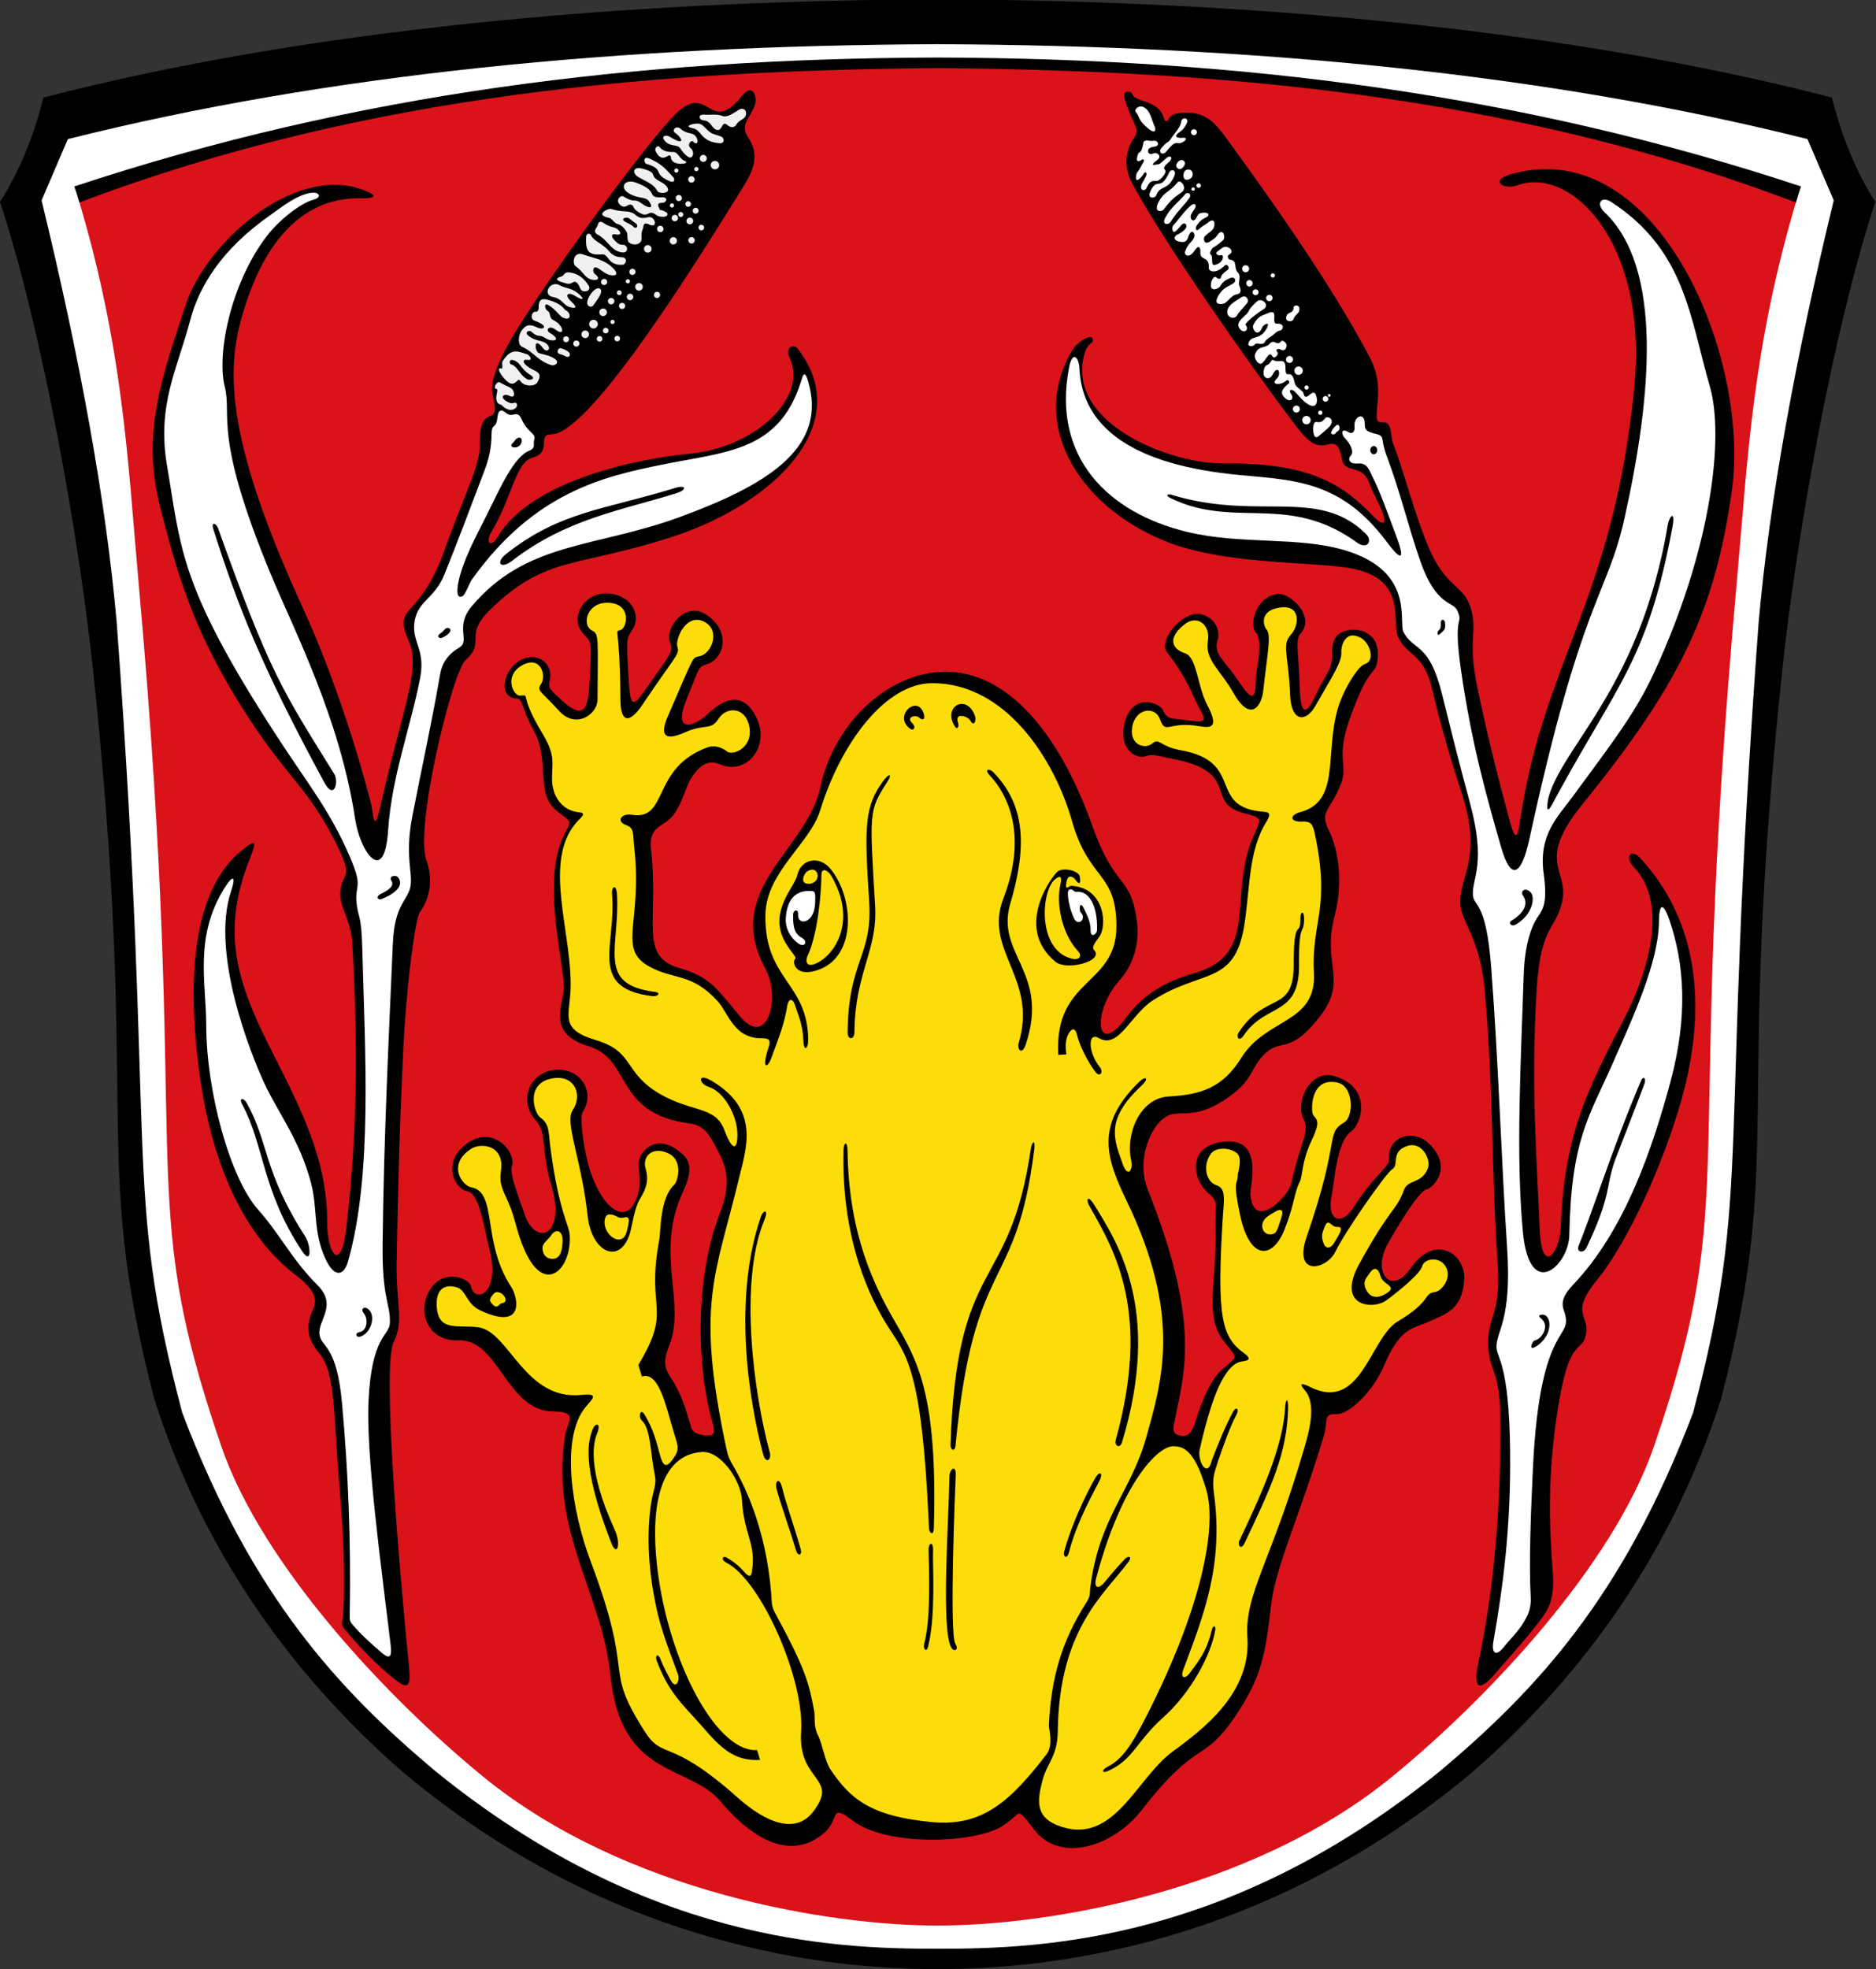 <?xml version="1.0" encoding="UTF-8" standalone="no"?>
<!-- Created with Inkscape (http://www.inkscape.org/) -->

<svg
   xmlns:dc="http://purl.org/dc/elements/1.1/"
   xmlns:cc="http://creativecommons.org/ns#"
   xmlns:rdf="http://www.w3.org/1999/02/22-rdf-syntax-ns#"
   xmlns:svg="http://www.w3.org/2000/svg"
   xmlns="http://www.w3.org/2000/svg"
   xmlns:sodipodi="http://sodipodi.sourceforge.net/DTD/sodipodi-0.dtd"
   xmlns:inkscape="http://www.inkscape.org/namespaces/inkscape"
   version="1.1"
   id="svg1260"
   width="670"
   height="703"
   viewBox="0 0 670 703"
   sodipodi:docname="Froschhausen Fastnacht.svg"
   inkscape:version="0.92.4 (5da689c313, 2019-01-14)"
   inkscape:export-filename="C:\Users\Jan\Pictures\Zu den Flaggen\Wappen\Wappenschild Massoth (Blanko).png"
   inkscape:export-xdpi="96"
   inkscape:export-ydpi="96">
  <rect x="0" y="0" width="670" height="703" fill="#333333" stroke="none"/>
  <defs
     id="defs1264">
    <pattern
       y="0"
       x="0"
       height="6"
       width="6"
       patternUnits="userSpaceOnUse"
       id="EMFhbasepattern" />
  </defs>
  <sodipodi:namedview
     pagecolor="#ffffff"
     bordercolor="#666666"
     borderopacity="1"
     objecttolerance="10"
     gridtolerance="10"
     guidetolerance="10"
     inkscape:pageopacity="0"
     inkscape:pageshadow="2"
     inkscape:window-width="1920"
     inkscape:window-height="1001"
     id="namedview1262"
     showgrid="false"
     inkscape:zoom="0.11868933"
     inkscape:cx="-168.55283"
     inkscape:cy="-1371.7034"
     inkscape:window-x="-9"
     inkscape:window-y="-9"
     inkscape:window-maximized="1"
     inkscape:current-layer="svg1260" />
  <g
     id="g3870">
    <g
       id="g3800">
      <path
         inkscape:connector-curvature="0"
         id="path1229-4-1-4-9"
         d="M 334.88,0.271 C 221.822,0.759 108.903,11.178 15.919,35.258 12.466,48.884 7.482,61.287 0.566,72.144 c 15.318,46.592 28.209,120.457 33.06,165.902 17.21,161.225 -0.86,173.152 21.91,261.068 19.325,60.612 54.693,103.563 88.641,133.109 74.843,62.85 152.75,70.315 190.703,70.26 37.953,0.055 115.86,-7.41 190.703,-70.26 33.948,-29.546 69.316,-72.497 88.641,-133.109 22.771,-87.917 4.7,-99.843 21.91,-261.068 4.851,-45.446 17.743,-119.31 33.061,-165.902 -6.916,-10.857 -11.9,-23.26 -15.354,-36.887 C 560.858,11.178 447.939,0.759 334.88,0.271 Z"
         style="fill:#000000;fill-opacity:1;stroke:#000000;stroke-width:1.031px;stroke-linecap:butt;stroke-linejoin:miter;stroke-opacity:1" />
      <path
         inkscape:connector-curvature="0"
         id="path1229-59-8-1-7-4-9"
         d="M 334.881,15.78 C 221.821,16.252 117.214,26.34 24.229,49.657 l -9.379,21.885 c 13.481,55.431 23.005,106.904 26.854,151.002 14.146,192.352 2,200.853 23.383,281.812 25.04,65.985 56.161,99.121 90.109,127.731 74.844,60.857 141.732,63.7 179.686,63.647 37.954,0.054 104.841,-2.789 179.685,-63.647 33.949,-28.609 65.072,-61.746 90.111,-127.731 21.383,-80.96 9.235,-89.46 23.381,-281.812 3.849,-44.098 13.375,-95.571 26.855,-151.002 L 645.535,49.657 C 552.55,26.34 447.941,16.252 334.881,15.78 Z"
         style="fill:#ffffff;fill-opacity:1;stroke:none;stroke-width:1.015px;stroke-linecap:butt;stroke-linejoin:miter;stroke-opacity:1" />
      <path
         style="fill:#da121a;fill-opacity:1;stroke:none;stroke-width:1px;stroke-linecap:butt;stroke-linejoin:miter;stroke-opacity:1"
         d="m 334.881,22.295 c -95.573,-0.243 -182.832,8.689 -307.262,47.459 16.42,54.206 17.95,94.468 21.799,137.309 19.288,214.701 -1.959,217.327 29.609,309.242 14.65,42.655 59.415,90.064 93.363,117.857 50.948,41.711 124.536,53.341 162.49,53.289 37.954,0.052 111.544,-11.579 162.492,-53.289 33.949,-27.793 78.712,-75.203 93.361,-117.857 31.569,-91.915 10.321,-94.542 29.609,-309.242 3.849,-42.84 5.381,-83.102 21.801,-137.309 C 517.715,30.984 430.454,22.052 334.881,22.295 Z"
         id="path3308-7"
         inkscape:connector-curvature="0" />
      <path
         style="fill:#000000;fill-opacity:1;stroke:none;stroke-width:1px;stroke-linecap:butt;stroke-linejoin:miter;stroke-opacity:1"
         d="M 334.882,20.545 C 227.657,20.85 126.902,33.333 26.55,66.563 c 0.628,1.857 1.247,3.742 1.834,5.723 103.867,-39.402 209.497,-47.125 306.498,-47.99 97.001,0.865 202.633,8.588 306.5,47.99 0.587,-1.981 1.206,-3.866 1.834,-5.723 C 542.864,33.333 442.107,20.85 334.882,20.545 Z"
         id="path3319-6"
         inkscape:connector-curvature="0" />
    </g>
    <g
       id="g3832">
      <g
         id="g932-8"
         transform="translate(-292.15,-2852.894)">
        <g
           id="g902-1">
          <path
             style="fill:#000000;fill-opacity:1;stroke:none;stroke-width:1px;stroke-linecap:butt;stroke-linejoin:miter;stroke-opacity:1"
             d="m 438.351,3449.28 c 0.701,7.006 -1.804,5.881 -5.213,3.165 -6.086,-4.849 -11.874,-10.797 -16.674,-16.415 -3.204,-3.749 -2.059,-3.165 -1.851,-5.926 0.986,-13.043 0.217,-29.686 -1.236,-46.7 -2.236,-26.17 -1.334,-40.372 -7.169,-47.347 -3.905,-4.669 -4.789,-8.547 -3.051,-13.753 1.163,-3.482 4.63,-6.54 -5.609,-14.359 -17.185,-13.123 -29.269,-37.424 -33.901,-69.983 -5.364,-37.704 -1.95,-68.072 14.941,-81.536 4.18,-3.332 5.677,-4.195 2.979,2.513 -10.12,25.16 -5.8,42.553 6.701,67.354 11.247,22.311 20.778,40.159 20.76,63.249 -0.01,11.018 4.967,18.402 6.888,1.117 4.003,-36.006 4.057,-64.397 2.053,-100.927 -0.508,-9.252 -5.146,-13.072 -4.149,-19.479 0.863,-5.545 4.067,-4.339 -0.395,-13.691 -11.075,-23.212 -18.632,-25.026 -35.535,-52.182 -17.396,-27.948 -22.604,-47.674 -28.346,-69.643 -7.042,-26.938 0.207,-46.489 8.946,-73.097 7.155,-21.787 38.437,-50.141 63.229,-40.987 7.378,2.724 2.245,3.103 -0.395,3.028 -19.515,-0.556 -35.124,13.376 -43.291,44.14 -4.932,18.577 -4.623,43.584 22.276,102.12 11.423,24.858 20.431,54.239 24.372,70.034 0.865,3.466 0.934,11.612 3.489,0.132 7.638,-34.33 14.529,-48.198 9.902,-58.522 -5.878,-13.114 3.945,-7.297 12.66,-31.836 7.122,-20.053 12.944,-30.585 12.803,-38.308 -0.297,-16.234 7.932,-4.285 4.524,-17.724 -1.099,-4.333 2.148,-12.689 9.21,-23.996 13.72,-21.97 46.135,-66.242 56.219,-76.187 11.823,-11.661 12.026,8.151 23.565,-6.319 3.964,-4.97 5.751,0.163 4.608,3.423 -1.489,4.244 -5.353,6.755 -2.436,11.124 4.765,7.136 1.675,12.574 -2.83,19.747 -11.217,17.858 -52.949,86.408 -67.309,86.444 -5.424,0.014 0.531,6.439 -6.888,8.378 -5.899,1.542 -7.396,14.754 -14.499,26.355 -2.32,3.788 -0.412,6.25 2.212,1.851 12.25,-20.542 51.012,-27.99 68.481,-29.65 23.765,-2.258 42.295,-20.172 35.778,-34.209 -1.707,-3.677 1.261,-5.4 2.979,-3.165 20.634,26.854 -8.735,55.159 -44.447,66.888 -34.357,11.284 -45.272,6.523 -65.368,26.014 -9.839,9.543 -1.49,11.489 -8.871,18.102 -4.841,4.337 -18.306,60.04 -14.027,71.548 2.305,6.2 1.514,13.203 -2.296,18.453 -1.847,2.545 -4.941,27.82 -5.926,48.285 -1.219,25.334 -1.901,46.692 -2.397,76.663 -0.26,15.706 2.739,20.724 -1.101,28.648 -4.129,8.52 1.88,79.621 5.639,117.169 z"
             id="path876-3-3"
             inkscape:connector-curvature="0"
             sodipodi:nodetypes="ssssssssssssssssssssssssssssssssssssssssssssssssssss" />
          <path
             style="fill:#ffffff;fill-opacity:0.941;stroke:none;stroke-width:1px;stroke-linecap:butt;stroke-linejoin:miter;stroke-opacity:1"
             d="m 557.363,2891.769 c -0.436,-0.051 -0.933,0.073 -1.402,0.365 -2.105,1.312 -4.134,2.787 -5.846,2.139 -2.156,-0.817 -4.597,-0.287 -6.076,-0.432 -3.027,-0.295 -2.239,1.9 -0.58,2.039 2.852,0.24 2.784,3.048 4.863,3.412 1.888,0.331 1.569,-3.565 3.647,-1.732 1.015,0.895 2.421,1.063 3.154,-0.186 1.087,-1.85 3.419,-1.884 3.484,-3.842 0.037,-1.104 -0.518,-1.678 -1.244,-1.764 z m -16.061,5.24 c -1.417,-0.038 -5.342,0.914 -1.803,1.645 3.45,0.712 2.696,4.715 9.475,5.367 1.406,0.135 2.063,-0.724 1.295,-1.98 -0.362,-0.592 -3.193,-1.059 -4.24,-1.756 -1.993,-1.327 -2.726,-3.221 -4.727,-3.275 z m -7.234,1.385 c -1.074,-0.011 -1.792,1.188 -0.881,1.867 3.234,2.411 3.288,4.662 -1.803,1.486 -1.492,-0.93 -3.596,-0.205 -1.387,1.865 1.641,1.538 4.194,0.921 5.006,2.111 0.857,1.258 1.564,2.223 2.836,3.123 1.725,1.221 2.622,-1.665 0.982,-3.039 -1.481,-1.241 0.248,-3.214 1.025,-2.26 0.983,1.206 1.938,0.149 1.117,-1.416 -1.268,-2.417 -3.013,-0.892 -5.752,-3.26 -0.39,-0.337 -0.787,-0.475 -1.145,-0.479 z m -6.961,6.738 c -0.597,0.112 -1.379,0.893 -0.576,2.225 2.714,4.502 4.877,-1.016 5.277,1.932 0.263,1.938 2.937,2.228 4.338,2.047 1.898,-0.246 0.83,-0.901 0.488,-1.031 -1.73,-0.659 -2.42,-3.178 -3.984,-3.15 -2.079,0.037 -3.761,-0.262 -5.072,-1.906 -0.092,-0.116 -0.272,-0.153 -0.471,-0.115 z m 16.215,3.057 a 1.25,1.25 0 0 0 -1.25,1.25 1.25,1.25 0 0 0 1.25,1.25 1.25,1.25 0 0 0 1.25,-1.25 1.25,1.25 0 0 0 -1.25,-1.25 z m -20.26,1.08 c -1.272,0.038 -0.693,1.94 -0.115,2.113 6.78,2.029 2.048,3.312 8.088,6.061 2.369,1.078 2.048,-0.751 1.592,-1.248 -2.879,-3.135 -4.105,-4.668 -8.365,-6.609 -0.514,-0.234 -0.906,-0.325 -1.199,-0.316 z m 24.428,1.078 a 1.5,1.5 0 0 0 -1.5,1.5 1.5,1.5 0 0 0 1.5,1.5 1.5,1.5 0 0 0 1.5,-1.5 1.5,1.5 0 0 0 -1.5,-1.5 z m -6.627,2.166 a 0.75,0.75 0 0 0 -0.75,0.75 0.75,0.75 0 0 0 0.75,0.75 0.75,0.75 0 0 0 0.75,-0.75 0.75,0.75 0 0 0 -0.75,-0.75 z m -20.512,0.397 c -2.345,-0.069 -2.149,2.184 -0.033,3.312 3.96,2.112 5.329,2.632 6.641,4.92 0.599,1.045 5.561,0.974 3.15,-1.859 -1.263,-1.485 -3.977,-2.045 -4.574,-3.643 -0.361,-0.967 -0.484,-1.628 -4.021,-2.549 -0.441,-0.115 -0.827,-0.172 -1.162,-0.182 z m 13.301,0.131 a 0.75,0.75 0 0 0 -0.697,0.75 0.75,0.75 0 0 0 0.75,0.75 0.75,0.75 0 0 0 0.75,-0.75 0.75,0.75 0 0 0 -0.75,-0.75 0.75,0.75 0 0 0 -0.053,0 z m 5.443,2.758 a 1.15,1.15 0 0 0 -1.15,1.15 1.15,1.15 0 0 0 1.15,1.15 1.15,1.15 0 0 0 1.15,-1.15 1.15,1.15 0 0 0 -1.15,-1.15 z m -21.965,1.922 c -2.348,0.128 -3.187,2.399 -0.555,4.076 3.478,2.216 6.132,1.148 7.373,2.982 1.352,1.997 0.772,2.426 -0.695,1.879 -1.727,-0.644 -2.898,-2.252 -4.426,-2.164 -1.136,0.066 -2.601,-0.573 -4.035,-1.48 -0.904,-0.572 -3.006,1.333 -1.244,2.959 1.979,1.827 2.776,-0.46 4.027,0.025 1.423,0.552 -0.014,1.242 3.4,3.066 2.237,1.195 2.667,-0.387 3.982,-0.195 1.409,0.206 1.501,1.46 4.029,1.42 1.693,-0.027 1.94,-1.085 1.045,-1.645 -1.892,-1.183 -2.113,-0.353 -2.373,-1.205 -0.227,-0.743 -1.328,-2.125 0.971,-2.119 1.523,0 2.427,-2.08 -0.096,-1.99 -5.956,0.211 -0.496,-2.215 -9.562,-5.322 -0.678,-0.233 -1.3,-0.317 -1.842,-0.287 z m 17.467,4.771 a 1.1,1.1 0 0 0 -1.1,1.102 1.1,1.1 0 0 0 1.1,1.1 1.1,1.1 0 0 0 1.1,-1.1 1.1,1.1 0 0 0 -1.1,-1.102 z m 3.324,2.242 a 1,1 0 0 0 -1.002,1 1,1 0 0 0 1.002,1 1,1 0 0 0 1,-1 1,1 0 0 0 -1,-1 z m -5.779,0.764 a 0.75,0.75 0 0 0 -0.75,0.75 0.75,0.75 0 0 0 0.75,0.75 0.75,0.75 0 0 0 0.75,-0.75 0.75,0.75 0 0 0 -0.75,-0.75 z m 8.461,1.572 a 1.05,1.05 0 0 0 -1.051,1.049 1.05,1.05 0 0 0 1.051,1.051 1.05,1.05 0 0 0 1.051,-1.051 1.05,1.05 0 0 0 -1.051,-1.049 z m -30.41,0.387 c -1.329,0.01 -5.597,2.187 -0.49,3.225 1.143,0.232 1.679,1.907 3.221,2.244 1.111,0.243 2.338,1.556 3.019,2.793 0.595,1.081 -0.06,3.05 0.934,3.783 1.207,0.891 2.971,0.921 3.945,-0.137 0.957,-1.039 -0.096,-2.351 0.916,-4.795 0.372,-0.899 -0.136,-2.647 2.385,-1.475 3.058,1.423 2.103,-3.183 -0.49,-2.652 -1.27,0.26 -2.791,0.669 -4.4,-0.74 -2.333,-2.043 -4.534,-0.786 -8.816,-2.219 -0.059,-0.02 -0.134,-0.028 -0.223,-0.027 z m 25.094,1.131 a 0.9,0.9 0 0 0 -0.9,0.898 0.9,0.9 0 0 0 0.9,0.9 0.9,0.9 0 0 0 0.9,-0.9 0.9,0.9 0 0 0 -0.9,-0.898 z m -2.119,1.012 a 1.15,1.15 0 0 0 -1.15,1.15 1.15,1.15 0 0 0 1.15,1.15 1.15,1.15 0 0 0 1.149,-1.15 1.15,1.15 0 0 0 -1.149,-1.15 z m 5.348,0.986 a 1.2,1.2 0 0 0 -1.199,1.201 1.2,1.2 0 0 0 1.199,1.199 1.2,1.2 0 0 0 1.201,-1.199 1.2,1.2 0 0 0 -1.201,-1.201 z m -22.607,0.024 c 0.322,-9e-4 0.643,0.066 0.869,0.215 0.663,0.436 1.497,1.196 2.102,1.57 1.833,1.136 0.31,2.49 -0.543,1.406 -0.415,-0.528 -2.199,-1.341 -2.838,-1.703 -1.535,-0.869 -0.557,-1.486 0.41,-1.488 z m -9.35,1.455 c -0.855,0.074 -0.877,1.464 -1.297,1.98 -0.549,0.675 -1.125,1.818 0.31,2.592 3.912,2.11 4.848,6.101 9.025,6.371 2.152,0.139 1.869,-2.788 -0.049,-2.73 -1.146,0.035 -1.821,-0.374 -3.348,-2.098 -0.43,-0.486 -1.198,-2.062 1.172,-1.555 0.559,0.12 2.256,0.018 0.654,-1.586 -1.381,-1.384 -2.585,-0.698 -5.291,-2.529 -0.516,-0.349 -0.893,-0.47 -1.178,-0.445 z m 36.072,1.072 a 1,1 0 0 0 -1,1 1,1 0 0 0 1,1 1,1 0 0 0 1,-1 1,1 0 0 0 -1,-1 z m -14.664,0.348 a 1.15,1.15 0 0 0 -1.15,1.15 1.15,1.15 0 0 0 1.15,1.15 1.15,1.15 0 0 0 1.15,-1.15 1.15,1.15 0 0 0 -1.15,-1.15 z m -25.717,2.853 c -0.378,0.058 -0.733,0.398 -0.771,1.242 -0.202,4.465 0.526,6.575 5.516,6.133 2.812,-0.249 1.968,4.065 7.621,3.693 0.941,-0.062 2.207,-2.63 -0.773,-2.721 -1.082,-0.033 -2.706,-0.355 -4.111,-2.035 -2.423,-2.896 -5.561,-3.63 -6.574,-5.865 -0.128,-0.282 -0.528,-0.505 -0.906,-0.447 z m 36.875,1.195 a 1.15,1.15 0 0 0 -1.15,1.149 1.15,1.15 0 0 0 1.15,1.15 1.15,1.15 0 0 0 1.148,-1.15 1.15,1.15 0 0 0 -1.148,-1.149 z m -6.498,0.029 a 1.3,1.3 0 0 0 -1.301,1.299 1.3,1.3 0 0 0 1.301,1.301 1.3,1.3 0 0 0 1.299,-1.301 1.3,1.3 0 0 0 -1.299,-1.299 z m -9.117,2.826 a 1.35,1.35 0 0 0 -1.351,1.351 1.35,1.35 0 0 0 1.351,1.35 1.35,1.35 0 0 0 1.35,-1.35 1.35,1.35 0 0 0 -1.35,-1.351 z m -24.285,3.143 c -2.389,0.047 -2.607,3.54 -1.566,4.334 3.39,2.587 3.276,4.319 6.084,4.906 1.267,0.265 3.365,-0.097 0.752,-2.172 -0.704,-0.559 -0.772,-3.002 1.103,-1.998 1.411,0.755 2.944,2.274 4.613,2.527 3.261,0.495 1.797,-1.528 1.236,-2.127 -3.302,-3.529 -6.918,-3.806 -11.062,-5.262 -0.432,-0.152 -0.819,-0.216 -1.16,-0.209 z m 18.799,5.316 a 1.1,1.1 0 0 0 -1.1,1.1 1.1,1.1 0 0 0 1.1,1.101 1.1,1.1 0 0 0 1.1,-1.101 1.1,1.1 0 0 0 -1.1,-1.1 z m -22.93,1.273 c -1.304,-0.086 -1.548,1.223 -2.572,1.533 -1.731,0.523 -2.734,1.269 2.066,2.473 2.03,0.509 2.338,-1.513 3.742,-0.135 0.847,0.831 0.958,2.641 2.125,2.856 1.932,0.356 2.524,-0.976 2.006,-1.836 -2.009,-3.336 -4.641,-4.711 -7.367,-4.891 z m 12.82,2.342 a 1.1,1.1 0 0 0 -1.101,1.1 1.1,1.1 0 0 0 1.101,1.1 1.1,1.1 0 0 0 1.1,-1.1 1.1,1.1 0 0 0 -1.1,-1.1 z m 8.479,0.111 a 0.75,0.75 0 0 0 -0.75,0.75 0.75,0.75 0 0 0 0.75,0.75 0.75,0.75 0 0 0 0.75,-0.75 0.75,0.75 0 0 0 -0.75,-0.75 z m 3.975,1.393 a 1.35,1.35 0 0 0 -1.35,1.35 1.35,1.35 0 0 0 1.35,1.35 1.35,1.35 0 0 0 1.35,-1.35 1.35,1.35 0 0 0 -1.35,-1.35 z m -29.68,0.375 c -2.722,-0.129 -4.467,3.923 -1.057,4.58 3.381,0.651 3.753,3.003 6.01,3.613 3.523,0.952 1.53,-1.055 0.387,-2.137 -2.34,-2.214 -1.08,-3.375 1.303,-1.976 4.641,2.724 2.593,0.239 1.371,-0.711 -2.855,-2.22 -3.942,-1.587 -6.799,-3.035 -0.417,-0.211 -0.826,-0.316 -1.215,-0.334 z m 15.014,1.49 c -0.243,0.024 -0.505,0.11 -0.766,0.26 -1.333,0.769 -3.042,3.204 -3.061,4.889 -0.016,1.399 1.526,1.835 2.191,0.912 1.222,-1.695 2.551,-3.509 2.742,-4.596 0.183,-1.042 -0.377,-1.536 -1.107,-1.465 z m 7.617,0.715 a 0.85,0.85 0 0 0 -0.852,0.85 0.85,0.85 0 0 0 0.852,0.85 0.85,0.85 0 0 0 0.85,-0.85 0.85,0.85 0 0 0 -0.85,-0.85 z m 13.48,0.537 a 1.1,1.1 0 0 0 -1.102,1.1 1.1,1.1 0 0 0 1.102,1.1 1.1,1.1 0 0 0 1.1,-1.1 1.1,1.1 0 0 0 -1.1,-1.1 z m -9.627,0.672 a 1.15,1.15 0 0 0 -1.15,1.15 1.15,1.15 0 0 0 1.15,1.15 1.15,1.15 0 0 0 1.15,-1.15 1.15,1.15 0 0 0 -1.15,-1.15 z m -6.756,1.512 a 1.15,1.15 0 0 0 -1.15,1.15 1.15,1.15 0 0 0 1.15,1.148 1.15,1.15 0 0 0 1.15,-1.148 1.15,1.15 0 0 0 -1.15,-1.15 z m -24.27,0.461 c -1.134,0.126 -1.402,1.003 -1.537,1.793 -0.169,0.984 0.321,2.784 -1.348,2.674 -1.052,-0.07 -1.985,2.512 -0.272,3.152 5.862,2.19 2.985,3.436 1.057,2.475 -3.182,-1.586 -4.259,-0.52 -5.441,0.887 -1.294,1.539 -1.766,5.2 0.065,6.031 4.185,1.901 5.786,5.229 10.613,6.564 0.827,0.229 3.197,-0.901 0.764,-2.459 -1.589,-1.017 -3.728,-1.377 -5.34,-1.873 -1.692,-0.521 -2.034,-6.298 1.305,-1.848 1.42,1.892 3.097,0.44 1.647,-1.16 -1.729,-1.907 -4.182,-0.919 -6.949,-3.371 -1.376,-1.219 0.594,-1.799 1.039,-1.418 1.236,1.058 1.882,1.536 3.184,1.637 1.357,0.105 2.366,1.233 3.494,1.471 2.493,0.526 3.598,-0.481 0.053,-2.561 -1.583,-0.928 -0.356,-2.991 2.164,-1.082 3.35,2.538 2.857,-1.646 -0.658,-3.322 -1.955,-0.932 -0.987,-2.677 -2.269,-3.438 -1.053,-0.625 -1.361,-2.996 0.223,-2.09 2.792,1.598 4.069,4.035 5.4,4.57 3.074,1.234 2.625,-1.884 0.977,-2.603 -0.953,-0.416 -1.135,-2.412 -6.719,-3.873 -0.597,-0.156 -1.071,-0.198 -1.449,-0.156 z m 28.176,1.291 a 1.1,1.1 0 0 0 -1.1,1.1 1.1,1.1 0 0 0 1.1,1.1 1.1,1.1 0 0 0 1.102,-1.1 1.1,1.1 0 0 0 -1.102,-1.1 z m -6.777,2.014 a 1.35,1.35 0 0 0 -1.35,1.35 1.35,1.35 0 0 0 1.35,1.35 1.35,1.35 0 0 0 1.35,-1.35 1.35,1.35 0 0 0 -1.35,-1.35 z m -3.43,4.021 a 1.55,1.55 0 0 0 -1.551,1.549 1.55,1.55 0 0 0 1.551,1.551 1.55,1.55 0 0 0 1.549,-1.551 1.55,1.55 0 0 0 -1.549,-1.549 z m 6.809,0.018 a 0.75,0.75 0 0 0 -0.75,0.75 0.75,0.75 0 0 0 0.75,0.75 0.75,0.75 0 0 0 0.75,-0.75 0.75,0.75 0 0 0 -0.75,-0.75 z m -2.449,2.852 a 1,1 0 0 0 -1,1 1,1 0 0 0 1,1 1,1 0 0 0 1,-1 1,1 0 0 0 -1,-1 z m -7.307,0.975 a 1.35,1.35 0 0 0 -1.35,1.35 1.35,1.35 0 0 0 1.35,1.351 1.35,1.35 0 0 0 1.35,-1.351 1.35,1.35 0 0 0 -1.35,-1.35 z m 11.426,1.863 a 1,1 0 0 0 -1,1 1,1 0 0 0 1,1 1,1 0 0 0 1,-1 1,1 0 0 0 -1,-1 z m -6.307,0.094 a 1,1 0 0 0 -1,1 1,1 0 0 0 1,1 1,1 0 0 0 1,-1 1,1 0 0 0 -1,-1 z m -11.959,0.109 a 1.05,1.05 0 0 0 -1.049,1.051 1.05,1.05 0 0 0 1.049,1.049 1.05,1.05 0 0 0 1.051,-1.049 1.05,1.05 0 0 0 -1.051,-1.051 z m 3.658,1.482 a 1.1,1.1 0 0 0 -1.1,1.1 1.1,1.1 0 0 0 1.1,1.1 1.1,1.1 0 0 0 1.1,-1.1 1.1,1.1 0 0 0 -1.1,-1.1 z m -5.869,2.775 c -0.849,0.176 -1.188,1.666 -0.27,1.975 0.803,0.27 1.454,0.444 2.332,0.93 1.312,0.727 2.049,-0.75 1.006,-1.596 -0.332,-0.269 -1.302,-0.946 -2.676,-1.297 -0.14,-0.036 -0.271,-0.037 -0.393,-0.012 z m -15.531,1.164 c -1.543,-0.07 -3.117,0.631 -4.91,3.451 -0.527,0.829 0.391,2.782 -0.572,2.59 -2.341,-0.467 1.301,4.346 2.971,5.191 2.293,1.161 3.023,-2.073 3.828,-0.812 1.429,2.236 5.266,2.154 6.193,0.543 2.537,-4.407 -1.952,-3.539 -4.475,-6.521 -1.14,-1.348 0.176,-1.588 0.713,-1.48 2.436,0.486 1.03,-1.708 -0.117,-2.033 -1.25,-0.354 -2.431,-0.874 -3.631,-0.928 z m -1.66,3.01 c 0.154,0 0.338,0.024 0.553,0.088 2.651,0.791 2.461,2.933 5.938,5.168 2.648,1.702 -0.199,1.98 -0.773,1.723 -2.688,-1.203 -3.688,-4.844 -5.912,-5.359 -0.574,-0.133 -0.886,-1.598 0.195,-1.619 z m -4.672,7.934 c -0.992,0.114 -2.025,2.329 -0.797,2.424 0.779,0.06 -0.26,2.429 -0.053,3.617 0.392,2.248 1.248,1.48 2.125,2.353 1.379,1.373 3.238,2.133 4.791,0.846 0.775,-0.642 0.714,-2.373 -0.865,-1.783 -0.917,0.343 -2.563,-0.607 -3.268,-1.287 -1.224,-1.181 0.144,-2.183 1.938,-1.268 2.249,1.147 1.743,-1.713 0.83,-2.512 -0.832,-0.728 -2.832,-1.407 -4.285,-2.299 -0.133,-0.082 -0.274,-0.108 -0.416,-0.092 z"
             id="path944-7"
             inkscape:connector-curvature="0" />
          <path
             style="fill:#ffffff;fill-opacity:1;stroke:none;stroke-width:1px;stroke-linecap:butt;stroke-linejoin:miter;stroke-opacity:1"
             d="m 469.847,3001.672 c 0.289,-2.862 1.77,-2.47 3.094,-1.316 2.267,1.976 3.869,-1.452 5.529,2.238 2.284,5.077 5.245,4.907 4.487,7.298 -0.514,1.621 0.715,2.85 -1.788,3.892 -5.564,2.314 -10.214,12.993 -15.266,23.146 -3.874,7.786 -8.324,15.748 -10.023,23.752 -0.567,2.672 -0.781,6.133 1.436,5.061 1.051,-0.508 2.335,-4.494 3.404,-5.992 22.209,-31.115 47.133,-36.716 67.198,-40.841 23.013,-4.732 42.215,-4.569 50.142,-29.349 0.812,-2.537 1.488,-5.886 3.225,1.448 5.266,22.232 -15.363,35.185 -46.706,46.599 -30.139,10.975 -54.391,8.577 -73.948,31.731 -6.198,7.338 -0.448,12.323 -4.404,14.7 -4.167,2.504 -6.193,5.505 -6.918,9.72 -2.848,16.554 -6.302,32.119 -9.873,50.42 -2.769,14.189 0.134,20.007 -0.658,25.013 -0.818,5.169 -5.694,6.271 -6.319,20.405 -1.7,38.428 -3.268,71.729 -3.668,107.621 -0.217,19.471 2.819,21.044 2.606,27.926 -0.149,4.818 -6.519,4.275 -7.633,27.926 -0.923,19.587 4.676,60.121 7.819,86.385 0.48,4.012 0.456,6.584 -3.165,3.444 -2.974,-2.579 -6.203,-5.321 -9.309,-8.793 -2.192,-2.45 -2.102,-2.307 -2.048,-5.356 0.441,-24.999 -0.488,-50.065 -2.77,-74.991 -1.918,-20.955 -7.387,-19.763 -8.03,-24.355 -0.729,-5.201 6.635,-10.385 -0.79,-17.772 -9.038,-8.992 -13.264,-18.047 -21.136,-26.87 -10.155,-11.383 -18.505,-42.549 -18.529,-65.806 -0.016,-15.128 -4.337,-31.413 6.358,-48.778 3.084,-5.007 4.424,-4.842 2.501,0.921 -7.378,22.12 7.107,58.24 11.877,68.514 4.948,10.656 12.585,20.096 16.69,35.632 2.446,9.258 0.623,17.114 5.078,26.905 3.249,7.14 6.677,6.338 8.192,0.931 8.737,-31.195 6.024,-73.668 5.029,-111.906 -0.325,-12.495 -1.615,-10.519 -2.076,-16.357 -0.502,-6.349 2.449,-4.896 -2.4,-16.16 -7.095,-16.48 -15.065,-26.034 -26.32,-43.373 -34.805,-53.624 -33.856,-66.55 -38.943,-96.221 -3.705,-21.612 3.828,-34.812 8.298,-51.88 3.176,-12.127 11.323,-25.386 28.403,-37.356 3.792,-2.658 9.922,-7.701 15.243,-8.151 2.36,-0.2 3.47,1.644 0.481,2.459 -4.995,1.362 -12.611,7.61 -16.659,12.875 -12.957,16.851 -18.11,42.254 -15.127,53.984 2.646,10.405 -4.328,16.882 16.408,66.865 8.312,20.037 24.75,51.457 30.19,87.669 1.67,11.121 10.362,24.156 11.739,3.814 1.323,-19.54 7.904,-36.211 11.431,-54.402 2.025,-10.443 -3.224,-12.906 -1.975,-20.273 1.254,-7.394 7.155,-8.02 10.663,-16.719 4.65,-11.531 9.476,-24.355 14.206,-36.831 1.839,-4.851 2.565,-8.469 2.619,-13.208 0.05,-4.404 1.633,-1.302 2.132,-6.239 z"
             id="path1433-2"
             inkscape:connector-curvature="0"
             sodipodi:nodetypes="sssssssssssssssssssssssssssssssssssssssssssssssssssssssss" />
          <path
             style="fill:#000000;fill-opacity:1;stroke:none;stroke-width:1px;stroke-linecap:butt;stroke-linejoin:miter;stroke-opacity:1"
             d="m 477.466,3009.146 c -0.342,0.046 -0.705,0.235 -0.98,0.502 -0.448,0.434 -0.907,1.153 -1.42,1.633 -0.649,0.606 -0.285,1.606 1.455,1.311 1.292,-0.22 1.949,-1.531 1.98,-2.203 0.048,-1.003 -0.465,-1.32 -1.035,-1.242 z m 58.137,17.551 c -0.514,-0.028 -1.26,0.077 -2.234,0.377 -25.403,7.827 -41.172,8.363 -60.426,23.564 -3.886,3.068 -2.111,5.729 2.238,2.371 19.362,-14.947 39.086,-17.927 58.713,-24.092 2.711,-0.852 3.252,-2.137 1.709,-2.221 z m -166.994,13.205 c -0.447,-0.028 -0.695,0.538 -0.26,1.916 8.548,27.037 17.142,48.961 39.562,90.311 3.697,6.819 5.222,-0.318 3.631,-2.887 -18.35,-29.626 -22.786,-35.4 -41.482,-87.688 -0.359,-1.003 -1.004,-1.625 -1.451,-1.652 z m 83.334,37.172 c -0.268,0.01 -0.531,0.101 -0.715,0.279 -0.448,0.434 -1.201,1.357 -1.814,1.699 -1.439,0.804 -0.577,2.148 0.861,1.441 0.827,-0.406 1.763,-1.01 2.211,-1.512 1.105,-1.24 0.26,-1.938 -0.543,-1.908 z m -18.992,88.543 c -0.883,0.038 -1.677,0.627 -1.039,1.668 1.045,1.704 -0.368,3.109 -3.523,4.629 -2.413,1.162 -1.206,2.455 0.127,1.924 4.598,-1.833 8.058,-4.72 5.828,-7.668 -0.302,-0.399 -0.863,-0.575 -1.393,-0.553 z m -54.408,79.648 c -0.422,0.078 -0.54,0.712 0.125,1.949 7.863,14.64 7.108,30.98 21.41,52.408 3.483,5.219 3.096,-2.137 1.117,-5.213 -15.116,-23.49 -12.992,-33.62 -20.945,-47.754 -0.557,-0.989 -1.285,-1.468 -1.707,-1.391 z m 43.754,74.527 c -0.752,0.1 -1.072,0.943 -0.168,2.035 1.513,1.828 1.266,6.244 -1.674,6.68 -1.63,0.241 -1.186,2.046 0.348,1.582 3.806,-1.151 5.581,-7.154 3.143,-9.564 -0.591,-0.584 -1.197,-0.792 -1.648,-0.733 z"
             id="path1470-0"
             inkscape:connector-curvature="0" />
        </g>
        <g
           id="g920-6">
          <path
             style="fill:#000000;fill-opacity:1;stroke:none;stroke-width:1px;stroke-linecap:butt;stroke-linejoin:miter;stroke-opacity:1"
             d="m 825.969,3450.583 c -5.772,6.695 -7.712,4.82 -5.865,-3.91 6.052,-28.598 8.178,-58.083 7.875,-88.168 -0.172,-17.097 -4.296,-15.876 -4.348,-26.327 -0.046,-9.282 4.582,-10.466 3.427,-27.516 -2.331,-34.415 -1.501,-64.177 -4.719,-98.9 -1.603,-17.293 -8.092,-23.892 -8.596,-29.506 -0.931,-10.367 8.24,-16.275 0.404,-40.31 -3.387,-10.389 -6.968,-22.03 -10.522,-37.047 -3.102,-13.104 -8.791,-11.471 -12.12,-18.51 -2.649,-5.602 4.084,-21.809 -18.949,-24.933 -15.569,-2.112 -42.693,-1.246 -62.759,-8.785 -30.637,-11.51 -50.7,-40.885 -35.003,-68.23 2.268,-3.951 6.932,-6.151 7.526,-4.768 0.954,2.221 -1.764,0.495 -3.151,6.63 -5.421,23.97 30.855,38.276 50.25,38.059 30.561,-0.341 42.405,7.505 53.405,19.058 3.177,3.337 4.706,2.626 3.028,-1.711 -1.28,-3.308 -2.623,-5.06 -4.739,-10.532 -2.672,-6.907 -8.429,-2.949 -9.61,-8.03 -1.033,-4.447 -1.496,-6.612 -5.319,-5.536 -4.806,1.353 -7.633,-1.89 -12.453,-8.287 -16.368,-21.722 -46.34,-64.536 -57.266,-85.043 -3.215,-6.034 -2.318,-11.746 0.658,-16.061 2.124,-3.078 0.287,-4.279 -1.711,-9.479 -1.399,-3.641 -3.153,-7.675 0.041,-7.094 1.762,0.321 0.038,1.788 4.567,3.144 8.998,2.694 7.074,6.998 8.472,7.275 1.601,0.316 0.198,-2.274 4.956,-2.805 9.459,-1.056 12.814,3.594 17.929,10.67 13.458,18.617 35.399,49.023 49.869,76.355 3.358,6.343 3.337,11.72 2.896,16.192 -0.668,6.783 -0.355,7.27 1.909,7.175 3.495,-0.147 2.508,4.817 3.704,7.801 3.559,8.877 7.531,25.045 12.664,36.989 6.183,14.388 12.219,13.139 14.827,21.038 2.896,8.772 -1.126,11.371 2.487,28.671 4.15,19.871 7.673,33.128 11.543,47.661 2.481,9.32 3.149,4.389 3.91,-0.745 8.263,-55.798 33.133,-78.458 40.572,-153.249 5.307,-53.36 -23.219,-79.705 -41.689,-72.768 -4.719,1.772 -10.58,-1.723 -1.862,-4.096 52.038,-14.161 85.051,65.273 78.491,112.87 -6.268,45.477 -20.374,71.386 -53.544,112.403 -16.964,20.977 -4.133,23.126 -7.241,35.212 -2.515,9.782 -7.554,7.927 -8.957,30.88 -2.077,34.001 -0.013,58.884 1.109,85.572 0.71,16.887 7.175,8.113 7.497,-0.783 1.216,-33.541 9.912,-49.897 22.612,-74.421 7.59,-14.657 16.727,-40.763 3.249,-54.461 -2.706,-2.751 -1.342,-7.239 2.844,-2.639 20.503,22.527 24.315,53.645 13.321,89.643 -7.927,25.956 -20.409,50.074 -28.724,60.17 -10.238,12.432 -3.177,12.975 -4.213,19.352 -1.399,8.612 -6.32,-1.481 -10.927,32.517 -2.902,21.418 -2.165,37.79 -0.999,53.009 0.677,8.841 -1.333,12.745 -3.724,16.011 -5.185,7.084 -11.316,13.66 -17.035,20.293 z"
             id="path878-1-0"
             inkscape:connector-curvature="0"
             sodipodi:nodetypes="ssssssssssssssssssssssssssssssssssssssssssssssssssssssssss" />
          <path
             style="fill:#ffffff;fill-opacity:1;stroke:none;stroke-width:1px;stroke-linecap:butt;stroke-linejoin:miter;stroke-opacity:1"
             d="m 699.773,2890.91 c -1.402,-0.127 -2.584,1.285 -1.976,1.98 1.48,1.692 0.55,2.715 4.684,6.082 1.789,1.457 2.892,0.959 1.906,-1.248 -1.047,-2.343 -1.419,-5.554 -4.004,-6.66 -0.205,-0.088 -0.409,-0.136 -0.609,-0.154 z m 15.246,4.258 c -0.458,0.091 -0.901,0.473 -1.02,1.203 -0.34,2.1 -2.114,3.719 -3.853,6.332 -0.819,1.23 -1.126,0.54 -3.334,3.232 -1.033,1.26 0.523,2.769 2.008,0.908 3.562,-4.464 3.356,-2.109 5.481,-3.074 1.503,-0.683 2.148,-1.935 -0.037,-1.662 -0.714,0.089 -3.802,-0.01 -0.734,-2.127 1.327,-0.916 1.942,-1.993 2.471,-3.09 0.586,-1.214 -0.218,-1.874 -0.981,-1.723 z m 3.539,3.877 a 1.05,1.05 0 0 0 -1.051,1.049 1.05,1.05 0 0 0 1.051,1.051 1.05,1.05 0 0 0 1.049,-1.051 1.05,1.05 0 0 0 -1.049,-1.049 z m -16.75,4.02 c -0.661,-0.019 -1.199,0.139 -1.34,0.969 -0.675,3.991 -1.489,2.868 -1.803,3.727 -1.224,3.347 0.229,2.883 1.287,2.152 0.43,-0.297 1.19,-0.111 0.44,1.082 -0.551,0.876 -0.982,2.084 -2.047,3.373 -0.533,0.645 -1.206,4.828 1.551,1.537 0.862,-1.029 1.171,-2.064 1.691,-1.102 0.266,0.492 -0.803,2.232 -1.432,3.348 -1.416,2.513 0.699,3.48 1.5,1.785 1.465,-3.101 2.334,-2.219 3.891,-2.484 0.863,-0.147 3.724,-3.071 2.6,-4 -0.645,-0.533 0.059,-1.52 1.018,-2.293 2.417,-1.95 1.026,-3.038 -0.408,-1.857 -0.947,0.78 -2.409,2.302 -2.922,2.238 -0.546,-0.068 -3.972,1.238 -0.248,-1.631 1.483,-1.142 0.121,-2.931 -1.881,-2.111 -1.629,0.667 -2.747,-2.169 0.639,-2.523 2.332,-0.244 1.441,-2.489 -0.469,-2.117 -0.624,0.121 -1.406,-0.073 -2.066,-0.092 z m 12.373,6.949 c -0.618,0 -1.234,0.516 -1.553,0.959 -0.937,1.303 0.015,2.177 0.764,2.281 0.989,0.137 2.372,-1.717 1.842,-2.562 -0.31,-0.494 -0.682,-0.678 -1.053,-0.678 z m 2.404,3.414 c -0.273,0 -0.543,0.049 -0.771,0.143 -1.177,0.483 -1.415,3.064 -0.205,3.455 0.864,0.279 2.338,-0.478 2.461,-1.539 0.176,-1.517 -0.667,-2.046 -1.484,-2.059 z m -5.74,0.236 c -0.418,0.013 -0.879,0.302 -1.16,0.902 -3.279,7.007 -4.301,1.128 -6.826,6.988 -1.003,2.328 1.795,2.212 2.209,1.109 1.42,-3.787 4.187,-1.576 6.479,-6.934 0.575,-1.343 -0.004,-2.088 -0.701,-2.066 z m 2.334,4.039 c -0.164,0.024 -0.313,0.106 -0.438,0.258 -2.958,3.602 -4.422,3.225 -6.268,6.143 -2.969,4.693 0.51,4.582 1.279,3.576 2.544,-3.325 3.525,-4.135 6.389,-6.117 1.971,-1.364 0.181,-4.027 -0.963,-3.859 z m 7.062,0.646 a 0.8,0.8 0 0 0 -0.799,0.801 0.8,0.8 0 0 0 0.799,0.801 0.8,0.8 0 0 0 0.801,-0.801 0.8,0.8 0 0 0 -0.801,-0.801 z m -1.969,1.447 a 0.6,0.6 0 0 0 -0.6,0.6 0.6,0.6 0 0 0 0.6,0.602 0.6,0.6 0 0 0 0.6,-0.602 0.6,0.6 0 0 0 -0.6,-0.6 z m -2.119,2.012 c -0.253,0.026 -0.496,0.136 -0.662,0.34 -2.325,2.84 -5.352,4.942 -7.178,8.494 -1.397,2.719 1.204,2.557 1.857,1.551 2.951,-4.541 4.285,-5.196 6.684,-8.527 0.898,-1.248 0.057,-1.935 -0.701,-1.857 z m 2.394,3.943 c -0.211,0.01 -0.471,0.102 -0.773,0.312 -2.215,1.542 -5.102,5.777 -6.627,7.32 -0.507,0.513 -0.48,3.372 1.143,1.836 1.463,-1.385 2.38,-3.264 3.291,-2.287 1.1,1.18 -1.181,2.925 -3.033,3.772 -0.86,0.393 -1.904,2.06 1.264,2.541 1.925,0.292 2.319,-0.66 2.668,-1.645 1.313,-3.704 2.639,-1.217 2.143,0.022 -0.699,1.744 -2.156,2.057 -3.228,5.115 -0.406,1.158 1.349,2.636 3.279,-0.225 2.026,-3.003 2.222,-0.408 2.174,0.461 -0.173,3.118 3.251,1.199 3.012,5.527 -0.075,1.365 2.536,2.355 5.643,-0.766 0.874,-0.877 2.133,0.768 0.994,1.602 -3.304,2.419 -1.649,2.574 -2.693,3.033 -1.1,0.483 -1.439,-1.756 -2.678,0.272 -0.644,1.054 -1.212,4.441 1.645,3.318 1.936,-0.761 0.919,-2.327 4.916,-3.842 1.535,-0.582 2.227,1.128 0.873,1.979 -2.151,1.351 -3.546,1.515 -5.149,4.174 -1.757,2.914 -0.356,3.463 1.656,3.047 1.355,-0.281 2.776,-2.976 4.729,-3.334 1.006,-0.184 1.976,-0.775 1.041,-2.885 -0.674,-1.522 0.78,-3.494 -0.627,-4.953 -1.508,-1.563 -0.026,-4.204 -2.645,-4.506 -0.952,-0.11 -1.21,-1.512 -0.438,-1.869 1.595,-0.737 0.775,-2.498 -1.053,-2.744 -1.106,-0.149 -2.095,0.952 -3.051,1.598 -1.299,0.877 0.431,1.617 0.971,1.422 1.141,-0.411 1.158,1.067 0.348,2.113 -0.702,0.906 -2.124,1.384 -2.768,1.307 -0.668,-0.08 -0.46,-1.949 -0.633,-2.949 -0.202,-1.173 -1.14,-0.511 -0.342,-2.117 0.814,-1.638 1.02,-0.748 4.301,-3.689 1.179,-1.057 -7e-4,-4.896 -2.08,-1.736 -0.669,1.015 -1.738,1.633 -2.693,2.221 -1.99,1.224 -2.303,-1.155 -1.768,-1.805 1.14,-1.384 2.844,-1.903 3.344,-3.416 0.451,-1.363 0.123,-3.399 -1.99,-1.711 -1.417,1.132 -2.112,1.316 -2.947,2.107 -1.738,1.648 -1.812,-0.111 -1.156,-1.041 0.962,-1.363 1.534,-1.929 3.08,-2.711 2.128,-1.076 0.778,-2.267 -1.914,-1.6 -1.164,0.289 -1.333,2.609 -2.531,2.557 -0.441,-0.019 -0.788,-0.582 -0.846,-1.02 -0.154,-1.17 0.89,-2.195 1.48,-3.217 0.484,-0.837 0.302,-1.609 -0.33,-1.588 z m 18.475,21.848 a 1.25,1.25 0 0 0 -1.25,1.25 1.25,1.25 0 0 0 1.25,1.25 1.25,1.25 0 0 0 1.25,-1.25 1.25,1.25 0 0 0 -1.25,-1.25 z m 9.699,2.873 a 0.75,0.75 0 0 0 -0.75,0.75 0.75,0.75 0 0 0 0.75,0.75 0.75,0.75 0 0 0 0.75,-0.75 0.75,0.75 0 0 0 -0.75,-0.75 z m -8.326,2.412 a 1.15,1.15 0 0 0 -1.15,1.148 1.15,1.15 0 0 0 1.15,1.15 1.15,1.15 0 0 0 1.148,-1.15 1.15,1.15 0 0 0 -1.148,-1.148 z m 2.18,3.295 a 1.05,1.05 0 0 0 -1.051,1.049 1.05,1.05 0 0 0 1.051,1.051 1.05,1.05 0 0 0 1.051,-1.051 1.05,1.05 0 0 0 -1.051,-1.049 z m 4.918,1.963 a 1.15,1.15 0 0 0 -1.15,1.15 1.15,1.15 0 0 0 1.15,1.15 1.15,1.15 0 0 0 1.15,-1.15 1.15,1.15 0 0 0 -1.15,-1.15 z m -9.185,0.584 c -0.282,0.023 -0.589,0.136 -0.904,0.363 -1.468,1.057 -3.836,2.163 -4.645,3.91 -1.408,3.042 2.342,4.532 3.348,2.272 0.311,-0.7 2.079,-2.484 3.379,-4.078 0.817,-1.002 0.044,-2.566 -1.178,-2.467 z m 5.846,1.348 c -0.356,0 -0.704,0.117 -0.992,0.373 -3.566,3.167 -2.451,3.197 -3.875,4.596 -2.091,2.053 -3.694,3.213 -2.434,5.117 1.386,2.095 3.682,0.627 2.152,-1.244 -0.482,-0.589 4.114,-4.225 6.361,-5.596 2.059,-1.256 0.332,-3.267 -1.213,-3.246 z m 12.98,1.877 c -0.495,0 -0.977,0.301 -0.994,0.707 -0.094,2.294 -1.789,1.415 -2.455,2.934 -0.975,2.223 1.962,2.437 2.375,1.312 0.766,-2.086 2.324,-1.931 2.147,-3.908 -0.068,-0.763 -0.577,-1.05 -1.072,-1.045 z m -8.908,2.383 c -0.314,0.023 -0.72,0.139 -1.242,0.373 -2.103,0.944 -3.59,0.933 -5.26,4.334 -0.528,1.076 1.52,4.789 3.191,0.785 0.456,-1.093 3.266,-2.58 1.486,0.564 -2.376,4.197 -5.734,1.91 -6.42,5.361 -0.151,0.758 1.545,1.117 2.314,0.123 0.752,-0.971 2.699,0.62 3.578,-0.875 0.713,-1.214 1.788,-1.605 2.76,-2.373 0.881,-0.697 1.642,-1.545 2.629,-1.705 1.243,-0.202 1.867,-2.623 -1.105,-2.478 -1.998,0.097 0.269,-4.272 -1.932,-4.109 z m 3.768,10.195 c -0.08,0.013 -0.15,0.05 -0.203,0.115 -1.717,2.111 -2.452,-0.957 -4.168,0.957 -1.71,1.907 -4.137,0.46 -5.236,3.853 -0.497,1.535 1.347,4.027 2.504,3.102 1.564,-1.251 2.532,-4.538 3.672,-2.494 0.708,1.27 2.478,-0.705 1.768,-1.496 -0.879,-0.98 0.424,-1.279 0.928,-0.982 1.785,1.05 2.395,-0.422 2.406,-1.482 0.009,-0.586 -1.107,-1.661 -1.67,-1.572 z m 2.691,5.451 a 1.25,1.25 0 0 0 -1.25,1.25 1.25,1.25 0 0 0 1.25,1.25 1.25,1.25 0 0 0 1.25,-1.25 1.25,1.25 0 0 0 -1.25,-1.25 z m -5.99,1.385 c -0.427,-0.04 -0.625,0.745 -1.277,1.385 -0.708,0.695 -1.37,0.343 -1.783,1.809 -1.037,3.678 1.901,4.197 2.916,2.25 2.162,-4.148 3.252,-0.304 1.691,1.15 -2.635,2.455 1.257,2.53 3.023,1.037 1.224,-1.034 1.549,0.484 1.182,0.781 -3.309,2.677 -2.708,3.816 -1.48,5.084 1.895,1.958 3.571,0.466 2.283,-1.33 -1.191,-1.66 0.416,-1.721 1.211,-0.941 1.462,1.435 2.72,3.198 4.43,4.354 3.525,2.382 4.047,-0.661 3.299,-2.859 -1.1,-3.236 -3.644,2.782 -4.443,-0.57 -0.214,-0.896 -0.931,-1.244 -2.346,-2.482 -1.19,-1.042 -0.795,-2.529 -1.666,-3.842 -1.196,-1.802 -2.467,0.907 -2.482,-2.854 -0.017,-4.156 -2.186,-1.632 -4.357,-2.9 -0.072,-0.042 -0.138,-0.065 -0.199,-0.07 z m 9.238,2.365 a 1.5,1.5 0 0 0 -1.5,1.5 1.5,1.5 0 0 0 1.5,1.5 1.5,1.5 0 0 0 1.5,-1.5 1.5,1.5 0 0 0 -1.5,-1.5 z m 2.838,6.766 a 0.75,0.75 0 0 0 -0.75,0.75 0.75,0.75 0 0 0 0.75,0.75 0.75,0.75 0 0 0 0.75,-0.75 0.75,0.75 0 0 0 -0.75,-0.75 z m 8.074,3.068 a 0.5,0.5 0 0 0 -0.465,0.5 0.5,0.5 0 0 0 0.5,0.5 0.5,0.5 0 0 0 0.5,-0.5 0.5,0.5 0 0 0 -0.5,-0.5 0.5,0.5 0 0 0 -0.035,0 z m -1.307,0.742 a 1,1 0 0 0 -1,1 1,1 0 0 0 1,1 1,1 0 0 0 1,-1 1,1 0 0 0 -1,-1 z m -10.398,3.385 a 1.25,1.25 0 0 0 -1.25,1.25 1.25,1.25 0 0 0 1.25,1.25 1.25,1.25 0 0 0 1.252,-1.25 1.25,1.25 0 0 0 -1.252,-1.25 z m 8.535,1.822 a 0.75,0.75 0 0 0 -0.75,0.75 0.75,0.75 0 0 0 0.75,0.75 0.75,0.75 0 0 0 0.75,-0.75 0.75,0.75 0 0 0 -0.75,-0.75 z m -4.928,1.873 a 1.5,1.5 0 0 0 -1.5,1.5 1.5,1.5 0 0 0 1.5,1.5 1.5,1.5 0 0 0 1.5,-1.5 1.5,1.5 0 0 0 -1.5,-1.5 z m 7.645,0.504 c -0.404,-0.046 -0.786,0.057 -0.969,0.301 -2.069,2.755 -3.3,0.394 -3.969,1.912 -0.646,1.466 -0.353,6.171 1.584,4.539 3.127,-2.635 4.728,-3.708 4.748,-5.225 0.013,-0.958 -0.722,-1.45 -1.395,-1.527 z m 3.367,2.688 c -0.147,0.022 -0.3,0.1 -0.447,0.24 -0.851,0.813 -1.215,1.256 -1.73,2.373 -0.314,0.68 1.031,1.276 1.65,0.227 0.358,-0.607 1.211,-0.47 1.293,-1.67 0.054,-0.796 -0.326,-1.236 -0.766,-1.17 z"
             id="path1244-1"
             inkscape:connector-curvature="0" />
          <path
             style="fill:#ffffff;fill-opacity:1;stroke:none;stroke-width:1px;stroke-linecap:butt;stroke-linejoin:miter;stroke-opacity:1"
             d="m 782.237,3022.93 c -1.115,-2.15 -1.683,-4.87 -5.12,-4.561 -3.445,0.309 -3.531,-1.908 -2.538,-2.847 1.195,-1.129 0.031,-3.994 -1.977,-6.043 -1.562,-1.595 -1.536,-3.925 0.977,-2.374 1.423,0.878 2.568,0.163 2.327,-2.048 -0.37,-3.398 3.624,-5.457 3.677,-0.838 0.018,1.53 -0.04,2.632 3.258,3.398 4.453,1.034 2.02,1.302 4.515,7.912 4.803,12.726 7.831,25.652 12.101,37.84 5.615,16.026 11.741,14.255 13.125,17.407 2.458,5.595 -1.645,0.264 1.277,20.793 3.883,27.281 9.472,46.57 14.362,63.638 3.899,13.609 7.617,8.851 10.146,-2.793 18.646,-85.84 27.712,-86.573 33.92,-114.318 9.9,-44.242 13.736,-89.669 -7.11,-109.465 -3.224,-3.061 -1.112,-5.934 2.42,-3.63 26.46,17.252 27.988,40.909 35.212,65.845 5.177,17.869 0.732,57.57 -19.891,102.136 -6.748,14.582 -14.805,24.835 -29.193,44.419 -5.316,7.236 -12.165,13.533 -10.268,27.382 1.329,9.711 0.081,12.318 -1.975,15.271 -2.704,3.884 -4.806,10.8 -5.134,20.669 -1.05,31.62 -2.868,64.563 -0.307,91.975 2.358,25.241 16.368,11.764 16.57,1.303 0.66,-34.276 7.066,-42.363 15.199,-60.791 7.603,-17.227 16.677,-36.687 16.823,-51.287 0.076,-7.598 1.903,-5.9 3.676,-0.756 5.406,15.685 6.806,34.424 0.372,58.175 -6.217,22.946 -16.046,52.63 -34.58,72.067 -3.758,3.941 -4.434,6.507 -3.444,9.309 4.019,11.379 -8.418,2.098 -11.017,56.016 -0.823,17.073 -1.458,34.724 -0.805,46.288 0.242,4.297 -1.103,6.61 -2.327,8.75 -2.015,3.52 -4.864,6.095 -7.261,9.123 -2.726,3.442 -4.508,2.422 -3.724,-2.048 3.351,-19.101 6.273,-40.231 5.955,-68.037 -0.366,-32.044 -4.924,-32.855 -4.871,-37.256 0.067,-5.535 5.505,-9.605 3.818,-34.963 -2.074,-31.157 -2.98,-64.05 -5.661,-99.842 -1.899,-25.353 -6.443,-21.63 -6.582,-26.724 -0.16,-5.835 4.777,-10.922 -1.053,-32.517 -3.866,-14.32 -6.616,-25.274 -9.831,-38.324 -4.739,-19.239 -10.015,-15.54 -13.89,-22.588 -1.942,-3.531 4.358,-21.62 -20.844,-29.216 -16.782,-5.058 -37.037,-1.938 -56.319,-6.562 -28.38,-6.807 -48.479,-26.674 -42.281,-58.718 1.227,-6.344 3.533,-3.494 3.686,0.132 0.907,21.481 19.349,34.742 57.447,38.273 19.864,1.841 36.169,2.19 52.354,23.884 4.409,5.91 7.061,7.728 3.351,-2.141 -3.046,-8.103 -5.767,-15.924 -8.564,-21.317 z"
             id="path1453-2"
             inkscape:connector-curvature="0"
             sodipodi:nodetypes="ssssssssssssssssssssssssssssssssssssssssssssssssssss" />
          <path
             style="fill:#000000;fill-opacity:0.992;stroke:none;stroke-width:1px;stroke-linecap:butt;stroke-linejoin:miter;stroke-opacity:1"
             d="m 782.782,3012.137 a 1.251,1.465 0 0 0 -1.25,1.465 1.251,1.465 0 0 0 1.25,1.465 1.251,1.465 0 0 0 1.25,-1.465 1.251,1.465 0 0 0 -1.25,-1.465 z m -73.135,17.268 c -0.831,0.026 -0.837,0.609 0.238,1.146 22.911,11.442 42.092,-1.85 66.783,15.963 3.883,2.801 5.756,-0.543 3.387,-2.912 -16.933,-16.933 -38.648,-4.647 -69.311,-14.016 -0.451,-0.138 -0.821,-0.19 -1.098,-0.182 z m 179.787,7.732 c -0.478,-0.176 -1.337,1.335 -1.682,3.353 -9.732,56.94 -36.559,77.693 -42.385,96.459 -0.457,1.472 -1.634,8.254 1.242,2.914 23.372,-43.388 33.844,-50.781 42.824,-98.699 0.512,-2.733 0.372,-3.89 0,-4.027 z m -81.982,37.041 c -0.351,-0.019 -0.687,0.285 -0.697,0.797 -0.029,1.434 0.081,2.182 -0.764,2.936 -0.646,0.576 -0.662,2.376 0.504,1.275 1.495,-1.411 1.973,-1.543 1.75,-3.863 -0.075,-0.782 -0.442,-1.125 -0.793,-1.145 z m 29.562,96.353 c -1.087,-0.039 -1.622,1.119 -0.959,2.07 3.274,4.696 -3.512,8.634 -3.953,8.891 -1.507,0.876 -0.176,2.335 1.225,1.557 6.266,-3.482 7.178,-9.901 5.449,-11.59 -0.66,-0.645 -1.268,-0.91 -1.762,-0.928 z m 42.166,67.189 c -0.28,-0.015 -0.634,0.286 -0.928,0.969 -9.268,21.563 -17.423,46.95 -22.248,58.785 -1.083,2.658 1.746,2.972 2.762,0.832 9.546,-20.107 6.408,-21.522 10.748,-32.69 3.042,-7.827 7.369,-18.961 9.828,-25.463 0.567,-1.5 0.305,-2.408 -0.162,-2.434 z m -36.074,84.541 c -1.986,0.019 -1.169,0.866 -0.391,1.531 2.798,2.394 0.352,7.037 -2.467,7.674 -0.844,0.191 -2.465,3.988 0.457,2.148 6.354,-3.999 5.587,-11.384 2.4,-11.354 z"
             id="path1498-4-6"
             inkscape:connector-curvature="0" />
        </g>
      </g>
      <g
         id="g3794">
        <path
           sodipodi:nodetypes="ssssssssssssssssssssssssssssssssssssssssssssssssssssssssssssssssssssssssssssssssssssssssccsssssssssssssssssssssssssssssssssssss"
           inkscape:connector-curvature="0"
           id="path1019-7"
           d="m 270.373,256.695 c 4.528,10.005 -3.805,20.257 -13.333,16.164 -4.26,-1.83 -7.533,0.493 -10.529,5.545 -1.863,3.142 -3.513,10.823 -7.595,14.216 -3.497,2.907 -7.247,3.247 -6.398,10.787 2.883,25.591 -4.561,38.037 10.268,42.258 11.107,3.162 13.396,7.677 21.636,17.349 9.627,11.299 14.577,-6.697 8.936,-17.128 -15.486,-28.638 14.803,-42.252 19.585,-64.727 5.093,-23.938 25.417,-41.7 45.315,-41.345 20.653,0.369 39.331,19.858 51.926,55.213 8.369,23.492 13.791,16.752 15.974,34.841 0.503,4.166 -0.019,13.075 -6.23,20.009 -10.19,11.376 -8.496,28.147 2.149,13.561 6.591,-9.031 15.174,-13.358 24.618,-16.061 23.521,-6.732 11.523,-27.362 21.063,-49.104 2.578,-5.874 3.613,-6.153 -3.489,-7.965 -14.296,-3.647 -0.774,-14.755 -25.605,-19.418 -5.18,-0.973 -6.764,-1.923 -9.879,-0.821 -2.244,0.794 -8.869,-1.58 -7.39,-10.617 2.023,-12.36 12.542,-8.902 13.888,-5.99 1.609,3.48 2.724,2.873 7.873,3.598 10.198,1.436 6.832,-0.014 3.012,-8.682 -3.462,-7.855 -7.614,-13.264 -9.576,-15.765 -1.933,-2.465 1.337,-9.616 8.011,-12.774 5.444,-2.576 12.151,2.723 10.174,9.021 -1.395,4.445 2.504,7.043 6.398,12.673 5.176,7.484 7.316,10.673 7.372,0.132 0.01,-1.805 2.767,-12.835 -0.055,-15.866 -2.388,-2.565 -0.138,-12.901 7.91,-13.747 4.357,-0.458 13.619,8.133 8.003,14.217 -1.965,2.129 -0.505,7.654 -0.193,19.477 0.095,3.612 0.552,13.834 5.792,2.238 3.56,-7.879 5.801,-8.338 5.742,-14.748 -0.036,-3.94 0.896,-8.267 7.683,-8.393 4.41,-0.082 8.967,2.705 8.646,9.151 -0.417,8.374 -2.539,1.037 -10.223,23.205 -4.773,13.771 -0.387,16.091 -2.896,22.512 -4.12,10.543 -7.925,9.627 -4.213,17.114 3.351,6.758 4.971,18.46 1.901,30.146 -4.586,17.458 4.789,22.847 -5.061,35.677 -10.798,14.065 -13.736,8.026 -19.442,13.183 -6.069,5.486 -3.758,9.753 -15.181,17.096 -10.118,6.504 -15.056,3.562 -19.365,5.188 -6.041,2.279 -12.156,15.331 -7.668,26.616 18.394,46.251 13.369,63.889 10.05,80.293 -0.917,4.532 -1.844,6.73 1.283,7.498 2.647,0.65 4.36,-0.619 5.694,-4.997 2.329,-7.641 5.495,-15.05 9.413,-18.496 5.997,-5.275 5.894,-3.499 0.658,-10.268 -7.065,-9.135 -2.376,-21.092 -2.909,-40.252 -0.231,-8.319 1.474,-9.126 -2.523,-12.503 -6.033,-5.096 -7.703,-17.291 5.884,-18.454 13.997,-1.199 8.893,15.956 9.113,18.856 1.019,13.373 13.495,0.852 14.522,-3.724 3.593,-16.007 6.731,-18.37 4.462,-22.99 -3.203,-6.521 2.483,-18.186 11.211,-15.46 13.301,4.154 9.593,17.052 5.68,19.785 -5.135,3.585 -5.811,17.704 -6.863,22.669 -1.929,9.105 3.43,11.23 7.78,4.382 7.509,-11.823 12.945,-14.461 12.713,-17.229 -0.681,-8.126 8.654,-11.05 14.275,-5.539 9.054,8.876 0.83,16.035 -0.621,16.222 -3.275,0.422 -12.572,16.775 -13.989,19.27 -6.06,10.672 1.197,18.957 7.987,9.051 8.818,-12.864 19.832,-5.022 19.192,4.103 -0.738,10.523 -6.385,12.001 -11.745,14.515 -6.872,3.222 -10.933,1.891 -17.128,16.57 -3.376,7.998 -12.016,17.141 -16.933,16.842 -4.718,-0.287 -2.851,2.727 -4.291,7.547 -8.291,27.737 -17.282,47.049 -18.784,59.859 -2.231,19.029 -3.483,26.351 -12.753,40.233 -11.659,17.459 -13.404,7.774 -33.438,33.57 -10.296,13.257 -29.198,19.163 -38.441,7.241 -6.989,-9.014 -3.994,-6.03 -11.585,-1.317 -9.826,6.101 -41.194,7.371 -53.448,-2.106 -8.07,-6.241 -4.596,-0.434 -9.739,4.197 -9.987,8.991 -23.155,5.827 -37.39,-11.042 -11.105,-13.16 -35.552,-8.109 -39.231,-44.76 -2.977,-29.66 -21.655,-51.198 -16.192,-85.833 0.762,-4.833 5.037,-8.498 -4.213,-8.557 -16.957,-0.108 -19.413,-26.251 -34.228,-25.408 -8.765,0.499 -14.077,-7.705 -11.009,-15.648 4.191,-10.852 15.145,-6.686 15.748,-3.704 1.292,6.382 10.647,3.033 6.714,-12.901 -2.024,-8.201 -3.596,-20.121 -7.902,-20.921 -4.682,-0.87 -8.988,-10.046 -0.902,-16.523 9.953,-7.973 18.458,2.708 16.755,7.489 -1.071,3.004 3.521,13.927 4.951,18.369 4.086,9.819 13.914,6.629 9.479,-10.4 -4.306,-13.778 -1.728,-19.54 -5.791,-24.132 -6.856,-7.747 -1.706,-17.529 6.876,-18.19 9.188,-0.708 14.424,8.093 9.743,15.122 -1.181,1.773 0.459,14.713 3.127,22.197 4.685,13.144 13.304,18.968 16.719,6.846 1.983,-7.038 -2.076,-10.858 2.287,-15.364 5.681,-5.867 12.335,0.17 13.799,1.553 4.69,4.432 0.725,11.109 -0.979,15.255 -8.614,20.96 1.869,37.722 -3.917,52.531 -2.298,5.881 -1.991,8.017 0.527,11.848 3.882,5.906 5.282,11.198 7.24,17.772 0.461,1.546 2.177,2.515 4.841,2.765 2.393,0.225 4.166,0.214 2.794,-4.477 -5.763,-19.708 -6.42,-51.634 2.633,-74.907 3.997,-10.275 2.441,-16.028 -0.379,-21.466 -3.087,-5.954 -4.863,-9.801 -10.416,-10.524 -27.162,-3.536 -20.608,-22.922 -36.057,-27.549 -15.849,-4.746 -8.636,-15.566 -8.882,-21.231 -0.489,-11.263 -7.767,-37.346 -0.215,-53.641 2.83,-6.108 3.706,-4.451 -2.238,-9.084 -7.95,-6.197 -2.407,-18.022 -8.294,-28.699 -4.57,-8.288 -3.886,-11.422 -6.098,-11.505 -6.415,-0.239 -5.153,-9.122 0.22,-12.985 5.921,-4.258 12.781,-0.404 11.625,6.136 -0.516,2.919 -0.914,2.781 3.995,7.296 7.626,7.013 9.607,4.333 10.137,-5.924 0.905,-17.522 0.736,-13.657 -2.885,-18.518 -3.812,-5.118 0.737,-13.444 8.679,-13.503 8.693,-0.065 13.015,7.392 9.609,12.801 -2.192,3.48 -2.309,2.344 -1.459,17.408 0.639,11.325 1.69,10.325 6.725,3.129 8.731,-12.478 9.35,-12.492 8.066,-16.043 -1.829,-5.06 5.501,-14.628 12.869,-9.793 9.395,6.165 6.12,15.705 0.789,17.59 -3.787,1.339 -2.718,0.396 -7.638,12.459 -5.307,13.011 2.944,9.784 7.288,5.611 5.24,-5.033 12.879,-9.216 17.797,1.651 z"
           style="fill:#000000;fill-opacity:1;stroke:none;stroke-width:1px;stroke-linecap:butt;stroke-linejoin:miter;stroke-opacity:1" />
        <path
           sodipodi:nodetypes="csssssssssssssssssssssccssssssssssssssssssssssssssssssssssssssssssssssssssssssssssssssssssssssssssssssssc"
           inkscape:connector-curvature="0"
           id="path830-9"
           d="m 244.604,261.485 c 7.494,-3.353 9.146,-0.411 12.095,-5 2.625,-4.083 8.915,-4.152 10.645,1.832 2.461,8.511 -5.686,11.583 -7.611,10.02 -2.434,-1.976 -5.252,-2.156 -6.867,-1.581 -20.431,7.275 -13.957,26.298 -27.196,24.136 -3.799,-0.621 -5.817,2.362 -1.955,3.724 2.934,1.034 2.265,3.249 2.793,7.912 3.045,26.897 -6.295,36.183 5.524,42.618 8.79,4.786 14.976,2.138 24.223,12.243 3.956,4.323 5.736,13.272 15.666,13.296 2.274,0.01 3.552,0.227 2.633,3.028 -2.776,8.457 -0.376,7.513 0.79,4.344 3.294,-8.955 4.624,-12.112 5.792,-18.825 0.574,-3.3 2.106,-2.407 2.633,-0.79 1.167,3.584 2.9,6.965 3.16,13.099 0.182,4.299 1.716,2.587 1.711,-0.066 -0.032,-20.767 -15.772,-21.563 -15.271,-45.023 0.325,-15.218 15.887,-25.226 19.562,-37.164 7.384,-23.989 23.271,-45.324 39.942,-45.378 26.363,-0.085 43.724,27.203 49.986,49.23 6.088,21.415 15.763,17.995 15.862,37.407 0.11,21.625 -22.327,18.4 -20.759,46.078 l 2.886,-0.186 c -0.539,-3.55 -0.119,-5.828 0.734,-7.334 1.213,-2.139 2.429,-2.237 3.028,0.263 0.919,3.839 3.808,9.652 6.582,13.296 1.697,2.228 2.964,0.01 1.58,-1.711 -4.225,-5.251 -4.343,-12.664 -0.403,-10.363 7.169,4.187 11.274,-8.248 19.477,-13.514 17.249,-11.073 29,-5.191 32.488,-26.437 2.114,-12.878 1.432,-26.702 7.811,-37.034 1.368,-2.215 1.9,-3.565 -0.592,-3.752 -20.826,-1.561 -6.55,-17.912 -29.928,-22.023 -7.448,-1.31 -7.548,-4.548 -10.031,-2.444 -2.728,2.312 -8.105,0.53 -7.291,-5.465 0.967,-7.125 8.204,-7.981 9.931,-3.237 2.167,5.954 2.774,0.588 14.264,2.615 4.245,0.749 6.822,0.279 2.649,-7.624 -3.521,-6.669 -3.713,-17.067 -7.836,-18.403 -5.502,-1.783 -5.997,-6.118 0.083,-10.611 4.185,-3.092 8.957,0.315 7.981,6.188 -1.121,6.75 4.519,10.375 9.014,18.346 6.106,10.828 10.179,5.297 10.834,-1.049 1.217,-11.794 3.013,-19.58 1.062,-21.468 -0.876,-0.848 -3.055,-6.927 5.331,-7.829 6.994,-0.752 6.407,6.436 3.435,9.713 -3.379,3.726 -0.908,6.776 -0.283,21.756 0.387,9.281 5.511,9.806 8.98,3.754 6.495,-11.332 9.466,-15.778 9.294,-19.143 -0.128,-2.502 1.516,-8.247 7.024,-5.168 3.224,1.802 5.216,8.138 1.377,9.325 -2.734,0.845 -8.076,10.047 -9.783,16.29 -4.502,16.466 0.982,32.772 -13.312,36.584 -3.925,1.047 -3.709,3.613 0.745,3.351 2.919,-0.172 3.758,0.913 4.429,4.047 5.828,27.215 -1.255,31.642 -0.263,49.894 0.995,18.319 -16.923,15.947 -25.934,30.41 -6.531,10.482 -14.039,13.148 -25.873,13.798 -10.676,0.586 -15.485,13.89 -13.489,22.668 0.847,3.724 -1.226,6.332 -2.896,1.711 -3.329,-9.21 -6.38,-16.046 6.419,-28.063 3.353,-3.149 1.417,-3.506 -0.371,-1.789 -15.863,15.239 -12.375,26.986 -4.863,42.49 20.002,41.281 12.718,64.701 7.082,84.801 -5.404,19.276 -16.74,28.382 -19.921,53.339 -0.291,2.285 0.131,3.066 -1.303,5.306 -8.935,13.949 -12.717,27.1 -13.504,43.887 -0.071,1.519 1.692,7.241 -0.846,10.517 -12.729,16.434 -22.645,25.905 -40.834,24.199 -22.74,-2.133 -29.494,-8.811 -36.245,-18.655 -2.136,-3.114 -2.899,-9.123 -4.569,-12.394 -1.648,-3.227 -0.959,-6.626 -1.304,-8.444 -1.841,-9.725 -2.699,-14.348 -13.818,-34.849 -0.593,-1.094 -1.25,-2.217 -1.382,-4.542 -1.015,-17.891 -5.843,-34.687 -13.684,-48.181 -1.329,-2.287 -1.903,-3.487 -2.508,-6.321 -11.101,-52.032 -3.875,-61.52 4.515,-96.486 2.555,-10.648 7.655,-24.413 -9.681,-34.722 -5.42,-3.223 -4.606,1.031 -1.303,2.048 5.831,1.795 10.416,10.534 10.426,17.128 0.01,5.072 -1.635,6.458 -4.652,-1.625 -3.256,-8.723 -11.711,-6.256 -23.265,-13.053 -12.86,-7.567 -8.817,-14.999 -22.643,-19.089 -12.684,-3.751 -9.562,-8.419 -9.084,-17.246 1.116,-20.57 -10.983,-47.755 3.291,-61.676 1.967,-1.919 1.216,-2.265 0,-2.37 -6.291,-0.543 -9.893,-5.747 -9.866,-12.103 0.028,-6.485 1.232,-8.324 -3.693,-16.53 -8.367,-13.938 -3.772,-13.316 -7.691,-13.055 -2.423,0.161 -6.003,-7.078 0.703,-10.828 6.652,-3.72 8.774,3.706 6.746,6.697 -1.679,2.477 -0.131,2.314 6.495,9.617 5.974,6.584 13.669,1.153 13.691,-4.015 0.091,-21.309 0.581,-23.546 -1.777,-24.615 -4.058,-1.838 -2.162,-9.996 5.15,-10.014 8.756,-0.022 7.346,8.531 5.057,9.635 -2.795,1.348 -0.442,-3.367 -0.268,24.862 0.058,9.453 3.897,7.795 7.767,2.041 11.948,-17.763 13.501,-18.105 12.598,-20.787 -0.933,-2.773 3.344,-12.689 9.998,-8.734 5.285,3.142 2.267,10.903 -1.802,11.993 -3.216,0.862 -1.6,-1.417 -11.645,21.608 -2.608,5.979 -1.795,9.203 6.122,5.661 z"
           style="fill:#fcdd09;fill-opacity:1;stroke:none;stroke-width:1px;stroke-linecap:butt;stroke-linejoin:miter;stroke-opacity:1" />
        <path
           sodipodi:nodetypes="ssssssssssssssssssssssssssssssssssssccsssssssssssssccs"
           inkscape:connector-curvature="0"
           id="path847-9"
           d="m 235.472,442.512 c 0.501,-2.654 0.141,-14.792 5.295,-19.488 1.351,-1.23 3.277,-8.701 -1.981,-11.214 -5.876,-2.809 -9.456,1.169 -8.23,5.313 1.099,3.716 0.616,6.706 -1.961,10.838 -2.081,3.337 -2.813,9.767 -3.642,12.41 -3.564,11.366 -13.649,6.877 -15.071,-6.247 -2.214,-20.444 -8.365,-33.403 -5.343,-37.801 3.484,-5.068 1.02,-12.295 -6.464,-11.44 -10.56,1.206 -7.559,12.227 -5.104,14.075 3.48,2.62 2.769,4.895 3.824,12.427 3.037,21.676 6.368,25.78 6.654,29.359 0.936,11.722 -8.579,22.297 -16.011,5.771 -3.082,-6.853 -3.239,-11.345 -6.04,-17.609 -1.912,-4.276 -3.179,-6.427 -2.515,-10.58 1.535,-9.606 -7.095,-10.4 -10.487,-8.258 -8.915,5.628 -3.284,13.26 -0.129,13.811 9.541,1.666 3.645,19.416 14.337,35.626 2.345,3.555 5.02,15.833 -11.083,8.328 -5.201,-2.424 -4.905,-7.343 -8.61,-8.319 -5.805,-1.53 -7.464,2.81 -6.854,7.862 0.974,8.071 7.755,5.551 14.813,6.498 10.95,1.469 16.538,26.36 36.956,24.12 6.352,-0.697 3.643,1.554 1.396,4.236 -9.317,11.12 -4.85,37.78 1.675,55.066 16.371,43.374 4.033,36.705 19.177,60.595 6.928,10.929 8.495,1.747 33.35,23.862 10.277,9.143 20.685,13.127 26.878,5.181 9.745,-12.503 -5.439,-10.596 -4.189,-28.764 1.271,-18.476 -14.263,-53.918 -26.623,-60.228 -2.254,-1.151 -1.31,-2.7 0.064,-1.865 2.947,1.792 4.689,3.313 6.173,5.03 2.658,3.076 2.699,0.582 2.886,-0.652 1.403,-9.287 -3.018,-13.102 -3.606,-24.774 -0.364,-7.224 -7.634,-17.767 -14.359,-17.3 -14.146,0.982 -17.965,17.528 -16.34,37.13 2.816,33.983 20.518,70.098 36.087,69.306 l 1.053,3.489 c -11.422,0.672 -16.091,-7.093 -23.748,-15.362 -6.024,-6.505 -9.579,-10.667 -13.113,-19.919 -0.826,-2.164 0.459,-2.774 1.185,-0.921 1.363,3.48 2.915,6.116 3.686,7.636 1.866,3.675 3.527,0.31 2.61,-2.178 -3.119,-8.469 -6.018,-15.691 -7.76,-24.024 -2.606,-12.463 -3.456,-24.599 -1.907,-35.888 0.882,-6.43 2.297,-7.123 1.365,-11.569 -1.404,-6.695 -1.379,-16.13 -4.469,-18.837 -1.462,-1.281 -0.646,-4.757 0.87,-2.268 3.289,5.401 4.27,9.886 5.492,14.335 1.131,4.119 2.207,5.053 4.732,1.523 2.443,-3.417 1.792,-4.455 0.263,-9.463 -3.005,-9.844 -5.306,-21.794 -11.418,-19.94 l -1.257,-4.142 c 12.365,-20.505 2.607,-18.87 7.494,-44.775 z"
           style="fill:#fcdd09;fill-opacity:1;stroke:none;stroke-width:1px;stroke-linecap:butt;stroke-linejoin:miter;stroke-opacity:1" />
        <path
           sodipodi:nodetypes="csssssssssssssssssssssscssssssssssssssssssssssscsscssssc"
           inkscape:connector-curvature="0"
           id="path849-7"
           d="m 436.7,434.899 c 0.381,-6.198 1.347,-10.663 -2.253,-11.751 -3.606,-1.09 -5.103,-6.939 -2.02,-11.205 1.792,-2.48 6.773,-2.28 9.232,-0.32 2.281,1.818 0.395,7.011 0.392,7.949 -0.012,3.789 -1.95,1.012 0.8,14.067 3.511,16.668 11.646,15.813 15.818,5.542 3.49,-8.59 3.571,-13.425 5.443,-17.066 1.284,-2.498 0.557,-6.979 4.337,-14.98 2.831,-5.992 2.361,-7.061 0.576,-8.982 -0.837,-0.9 -1.45,-13.587 8.414,-11.717 6.198,1.175 6.003,12.25 2.722,14.204 -6.993,4.165 -1.147,5.309 -13.487,40.868 -5.022,14.471 7.178,11.893 10.333,5.213 3.06,-6.479 17.877,-27.865 20.273,-29.323 2.545,-1.55 -0.773,-6.27 5.328,-8.273 5.352,-1.757 8.421,4.929 7.424,7.761 -2.057,5.841 -7.197,4.109 -8.555,7.811 -2.847,7.758 -4.728,5.905 -16.091,26.679 -8.263,15.106 4.941,16.367 9.774,12.846 3.358,-2.446 11.959,-9.281 12.72,-12.073 0.765,-2.805 5.473,-3.458 7.786,-0.852 3.673,4.138 -0.676,9.726 -3.247,10.016 -4.163,0.469 -0.883,3.188 -13.535,10.635 -9.713,6.318 -12.881,32.426 -31.13,23.165 -3.082,-1.564 -3.812,-1.092 -1.777,1.185 4.363,4.883 1.481,15.028 -0.052,20.32 -11.861,40.929 -21.487,52.313 -20.419,67.949 1.338,19.582 -15.245,32.416 -26.593,40.679 -13.315,9.695 -21.259,34.5 -41.469,26.329 -7.949,-3.214 -6.8,-9.404 -5.16,-15.792 1.657,-6.454 5.387,-8.761 5.492,-17.501 0.439,-36.619 16.529,-49.001 25.273,-60.693 1.404,-1.877 -0.066,-2.244 -1.178,-1.118 -2.832,2.867 -4.614,5.109 -7.534,8.582 -1.895,2.254 -3.881,2.197 -2.785,-1.879 9.511,-35.343 22.697,-47.242 27.666,-46.839 2.36,0.192 7.116,-0.22 11.622,15.612 3.971,13.955 -2.149,42.994 -21.329,80.608 -5.271,10.336 -8.653,15.614 -14.106,18.281 -1.768,0.865 -2.158,2.521 0.302,1.427 9.133,-4.061 9.882,-10.319 19.864,-19.247 9.49,-8.488 16.865,-21.844 18.429,-30.947 0.328,-1.907 -0.813,-1.794 -1.152,-0.375 -1.9,7.959 -4.605,11.116 -8.063,15.781 -1.385,1.868 -3.393,1.901 -2.188,-1.35 6.85,-18.465 14.615,-36.953 10.927,-63.166 -0.775,-5.511 0.442,-7.72 1.448,-11.19 2.051,-5.819 4.201,-12.195 6.661,-16.777 1.059,-1.972 -0.153,-3.084 -1.35,-0.815 -2.861,5.426 -5.217,11.274 -7.447,17.105 -1.686,6.936 -5.243,0.148 -4.375,-3.724 5.11,-22.787 10.032,-30.9 15.293,-31.528 2.931,-0.35 2.733,-1.327 0.503,-2.957 -7.923,-5.792 -9.736,-12.728 -7.557,-48.177 z"
           style="fill:#fcdd09;fill-opacity:1;stroke:none;stroke-width:1px;stroke-linecap:butt;stroke-linejoin:miter;stroke-opacity:1" />
        <path
           sodipodi:nodetypes="sssss"
           inkscape:connector-curvature="0"
           id="path851-07"
           d="m 196.911,440.932 c 1.563,-2.369 4.218,-1.736 4.015,2.37 -0.219,4.428 -1.36,6.141 -3.686,6.122 -2.721,-0.023 -3.545,-2.282 -3.489,-4.015 0.053,-1.623 2.094,-2.861 3.16,-4.476 z"
           style="fill:#fcdd09;fill-opacity:1;stroke:none;stroke-width:1px;stroke-linecap:butt;stroke-linejoin:miter;stroke-opacity:1" />
        <path
           sodipodi:nodetypes="sssss"
           inkscape:connector-curvature="0"
           id="path851-0-1"
           d="m 222.809,434.675 c 1.921,-0.512 2.362,0.344 0.921,5.332 -1.23,4.26 -5.573,2.587 -7.24,-0.987 -1.151,-2.466 -0.549,-5.521 1.185,-5.463 2.62,0.088 2.925,1.708 5.134,1.119 z"
           style="fill:#fcdd09;fill-opacity:1;stroke:none;stroke-width:1px;stroke-linecap:butt;stroke-linejoin:miter;stroke-opacity:1" />
        <path
           sodipodi:nodetypes="sssss"
           inkscape:connector-curvature="0"
           id="path851-5-0"
           d="m 176.477,461.738 c 0.725,-0.763 2.175,-0.438 3.107,0.438 0.909,0.854 1.87,2.761 -0.428,3.119 -1.046,0.163 -1.565,2.75 -3.861,-0.361 -0.617,-0.836 -0.152,-1.794 1.181,-3.196 z"
           style="fill:#fcdd09;fill-opacity:1;stroke:none;stroke-width:1px;stroke-linecap:butt;stroke-linejoin:miter;stroke-opacity:1" />
        <path
           sodipodi:nodetypes="sssss"
           inkscape:connector-curvature="0"
           id="path851-00-8"
           d="m 455.395,432.635 c 2.285,-1.434 3.067,-0.453 2.304,1.81 -1.417,4.201 -1.528,6.123 -3.851,6.253 -1.931,0.109 -3.176,-1.462 -3.061,-3.192 0.185,-2.775 2.974,-3.845 4.608,-4.871 z"
           style="fill:#fcdd09;fill-opacity:1;stroke:none;stroke-width:1px;stroke-linecap:butt;stroke-linejoin:miter;stroke-opacity:1" />
        <path
           sodipodi:nodetypes="sssss"
           inkscape:connector-curvature="0"
           id="path851-8-3"
           d="m 473.068,438.065 c 1.365,-3.619 2.366,0.141 4.41,-0.033 3.03,-0.258 0.373,3.182 -0.724,5.233 -1.536,2.873 -3.292,2.494 -3.949,0.889 -1.231,-3.006 -0.42,-4.278 0.263,-6.089 z"
           style="fill:#fcdd09;fill-opacity:1;stroke:none;stroke-width:1px;stroke-linecap:butt;stroke-linejoin:miter;stroke-opacity:1" />
        <path
           sodipodi:nodetypes="sssss"
           inkscape:connector-curvature="0"
           id="path851-3-2"
           d="m 489.195,454.488 c 1.563,-2.369 3.121,-1.744 3.818,1.053 0.85,3.413 6.997,3.599 1.382,6.648 -3.945,2.142 -5.854,-0.335 -6.582,-1.909 -1.329,-2.874 0.316,-4.177 1.382,-5.793 z"
           style="fill:#fcdd09;fill-opacity:1;stroke:none;stroke-width:1px;stroke-linecap:butt;stroke-linejoin:miter;stroke-opacity:1" />
        <path
           sodipodi:nodetypes="ssssss"
           inkscape:connector-curvature="0"
           id="path851-41-1"
           d="m 284.717,312.531 c 1.281,-5.881 7.868,-7.278 11.928,-2.285 8.382,10.309 9.258,30.72 -3.872,35.817 -8.584,3.332 -10.028,-2.516 -8.795,-3.736 0.641,-0.634 -1.167,-1.902 -3.444,-5.758 -6.406,-10.845 3.274,-19.86 4.184,-24.038 z"
           style="fill:#000000;fill-opacity:1;stroke:none;stroke-width:1px;stroke-linecap:butt;stroke-linejoin:miter;stroke-opacity:1" />
        <path
           sodipodi:nodetypes="sssssssss"
           inkscape:connector-curvature="0"
           id="path851-1-8"
           d="m 385.626,312.889 c 0.072,0.382 0.797,4.438 -1.625,1.079 -0.459,-0.637 -2.412,-2.146 -3.02,0.482 -0.969,4.184 0.88,1.747 1.584,1.787 12.111,0.695 12.907,14.319 10.025,18.228 -1.687,2.288 -2.786,3.735 -1.829,4.753 3.664,3.902 -9.793,7.472 -13.823,4.147 -15.243,-12.577 -0.525,-31.536 0.987,-32.385 2.423,-1.36 7.341,0.01 7.701,1.909 z"
           style="fill:#000000;fill-opacity:1;stroke:none;stroke-width:1px;stroke-linecap:butt;stroke-linejoin:miter;stroke-opacity:1" />
        <path
           inkscape:connector-curvature="0"
           id="path851-9-1"
           d="m 343.452,251.315 c -2.878,0.038 -5.258,3.506 -2.451,8.012 0.901,1.446 1.609,-0.01 1.154,-1.277 -1.402,-3.922 3.555,-2.331 4.379,-0.805 1.31,2.426 2.281,0.044 1.623,-1.775 -1.072,-2.965 -2.978,-4.177 -4.705,-4.154 z m -16.445,0.645 c -3.05,-0.144 -6.444,4.86 -2.016,8.172 1.389,1.039 2.286,-0.551 0.742,-2.035 -2.199,-2.113 1.218,-3.011 2.43,-1.98 2.068,1.759 2.315,-0.142 1.476,-2.043 -0.637,-1.445 -1.616,-2.065 -2.633,-2.113 z m 26.141,22.85 c -0.746,-0.067 -1.021,0.591 0.461,2.17 3.109,3.313 14.926,17.431 4.719,43.844 -7.168,18.547 12.436,28.458 5.482,51.529 -0.671,2.227 1.162,4.657 2.559,0.449 8.573,-25.839 -10.913,-32.066 -5.555,-50.188 6.033,-20.403 5.402,-35.197 -6.094,-46.945 -0.508,-0.519 -1.125,-0.819 -1.572,-0.859 z m -35.592,1.988 c -0.378,0.074 -1.091,0.674 -1.84,1.664 -7.103,9.39 -7.022,16.404 -5.285,43.674 1.221,19.163 -7.572,21.029 -7.699,46.547 -0.013,2.656 2.398,2.63 2.422,-0.092 0.185,-21.381 8.305,-29.237 7.389,-45.037 -1.923,-33.161 -2.397,-34.022 4.172,-44.135 1.26,-1.939 1.328,-2.716 0.842,-2.621 z m -98.258,39.965 c -0.45,0.103 -0.841,1.071 -0.715,2.484 1.633,18.278 -8.878,33.573 14.527,36.406 1.722,0.208 3.304,-1.234 0.604,-1.57 -20.76,-2.587 -12.359,-15.657 -13.35,-34.607 -0.107,-2.053 -0.616,-2.816 -1.066,-2.713 z m 245.846,9.072 c -0.357,-0.073 -0.739,0.72 -0.73,2.139 0.043,7.28 -2.416,-1.56 -2.387,16.598 0.028,17.306 -10.15,9.436 -19.66,24.07 -0.945,1.454 0.08,3.575 1.777,1.053 7.936,-11.793 19.936,-6.599 19.795,-25.184 -0.117,-15.366 1.543,-10.731 1.791,-15.609 0.104,-2.053 -0.229,-2.993 -0.586,-3.066 z m -96.061,82.017 c -0.319,0.078 -0.754,1.018 -0.959,2.422 -7.582,51.883 -26.379,37.296 -28.666,105.57 -0.058,1.734 1.554,2.815 1.814,0.105 6.608,-68.865 21.525,-53.45 28.074,-105.353 0.257,-2.039 0.055,-2.822 -0.264,-2.744 z m -67.111,0.418 c -0.348,0.066 -0.698,1.002 -0.733,2.42 -0.804,33.005 10.282,53.803 15.234,61.875 6.826,11.126 12.788,13.995 15.307,73.062 0.074,1.732 1.649,2.885 1.734,0.016 1.429,-48.468 -6.107,-60.258 -14.254,-74.453 -6.607,-11.512 -16.127,-29.912 -16.564,-60.129 -0.03,-2.055 -0.377,-2.857 -0.725,-2.791 z m 86.734,19.727 c -0.479,0.074 -0.416,1.174 0.371,2.562 9.202,16.228 22.039,38.002 9.348,83.727 -0.464,1.671 1.511,3.198 2.303,0.594 14.437,-47.504 -1.93,-71.729 -10.004,-84.846 -0.943,-1.532 -1.645,-2.095 -2.018,-2.037 z m -115.568,4.539 c -0.42,0.084 -1.025,0.769 -1.428,1.943 -9.909,28.89 -4.528,64.474 0.832,84.699 0.958,3.615 3.1,2.006 2.383,-0.619 -5.587,-20.459 -11.24,-60.618 -1.899,-83.106 0.887,-2.135 0.651,-3.025 0.111,-2.918 z m 186.453,67.404 c -0.252,0.056 -0.531,0.981 -0.6,2.398 -0.694,14.368 -9.158,32.454 -16.379,47.762 -0.74,1.569 0.643,3.4 1.814,0.943 9.493,-19.901 15.287,-32.32 15.6,-48.291 0.04,-2.055 -0.183,-2.868 -0.435,-2.812 z m -246.367,8.662 c -0.471,-0.013 -1.132,0.582 -1.58,1.74 -1.345,3.477 -4.469,12.161 6.707,40.596 2,5.089 3.54,0.329 1.256,-4.643 -10.427,-22.694 -7.424,-31.947 -6.367,-34.514 0.881,-2.138 0.59,-3.163 -0.016,-3.18 z m 127.289,15.717 c -0.635,0.043 -1.408,1.277 -1.432,2.873 -0.228,15.485 -3.107,55.167 0.75,61.166 0.938,1.459 2.791,0.739 1.348,-1.568 -2.143,-3.424 -0.071,-55.591 0.148,-60.02 0.089,-1.796 -0.321,-2.485 -0.814,-2.451 z m 52.324,1.68 c -0.332,0.01 -0.832,0.387 -1.418,1.275 -1.066,1.615 -7.911,14.109 -11.387,26.725 -0.461,1.672 1.027,2.898 1.711,0.264 2.918,-11.236 9.018,-21.766 10.992,-25.736 0.744,-1.496 0.655,-2.536 0.102,-2.527 z m -114.965,2.738 c -0.566,0.056 -0.92,1.27 -0.525,2.816 1.304,5.104 4.66,14.24 7.043,22.248 0.495,1.663 2.27,1.693 1.516,-0.922 -3.072,-10.643 -4.829,-14.858 -6.584,-21.787 -0.442,-1.744 -1.009,-2.399 -1.449,-2.356 z m 54.605,22.402 c -0.434,0.055 -0.884,0.978 -0.844,2.397 0.237,8.411 0.804,24.636 -1.576,33.334 -0.458,1.673 0.789,3.492 1.439,0.85 2.791,-11.337 1.513,-29.339 1.732,-33.768 0.102,-2.053 -0.318,-2.867 -0.752,-2.812 z"
           style="fill:#000000;fill-opacity:1;stroke:none;stroke-width:1px;stroke-linecap:butt;stroke-linejoin:miter;stroke-opacity:1" />
        <path
           sodipodi:nodetypes="sssss"
           inkscape:connector-curvature="0"
           id="path851-46-9"
           d="m 293.371,312.31 c 0.03,-2.838 2.415,-1.451 3.357,0.132 9.58,16.099 1.526,28.199 -4.871,31.332 -4.242,2.078 -4.17,-1.002 -3.423,-2.567 3.476,-7.284 4.858,-21.489 4.937,-28.896 z"
           style="fill:#fcdd09;fill-opacity:1;stroke:none;stroke-width:1px;stroke-linecap:butt;stroke-linejoin:miter;stroke-opacity:1" />
        <path
           sodipodi:nodetypes="sssss"
           inkscape:connector-curvature="0"
           id="path851-4-1"
           d="m 287.793,311.536 c 0.494,-0.645 2.095,-1.352 2.991,-0.935 0.725,0.338 1.663,1.323 1.062,3.05 -0.354,1.018 -1.779,2.078 -3.499,1.861 -2.107,-0.266 -1.764,-2.394 -0.553,-3.975 z"
           style="fill:#fcdd09;fill-opacity:1;stroke:none;stroke-width:1px;stroke-linecap:butt;stroke-linejoin:miter;stroke-opacity:1" />
        <path
           sodipodi:nodetypes="sssss"
           inkscape:connector-curvature="0"
           id="path851-39-4"
           d="m 376.835,313.89 c 2.213,-1.776 2.439,-0.471 1.843,2.106 -1.49,6.448 0.483,17.266 6.253,23.499 1.849,1.997 0.192,3.212 -1.514,2.896 -13.046,-2.413 -11.795,-24.319 -6.582,-28.502 z"
           style="fill:#fcdd09;fill-opacity:1;stroke:none;stroke-width:1px;stroke-linecap:butt;stroke-linejoin:miter;stroke-opacity:1" />
        <path
           sodipodi:nodetypes="sssssssss"
           inkscape:connector-curvature="0"
           id="path3551-3"
           d="m 381.406,319.638 c 0.203,3.229 1.316,6.377 2.139,8.162 1.494,3.241 4.727,0.109 2.402,-2.074 -0.52,-0.489 -0.546,-4.901 1.251,-1.185 1.539,3.183 2.325,4.98 2.304,7.668 -0.022,2.877 2.262,1.346 2.304,-0.23 0.219,-8.3 -2.654,-14.046 -7.306,-13.56 -1.037,0.108 -1.3,-1.16 -2.37,-0.889 -0.437,0.111 -0.831,0.412 -0.724,2.106 z"
           style="fill:#ffffff;fill-opacity:1;stroke:none;stroke-width:1px;stroke-linecap:butt;stroke-linejoin:miter;stroke-opacity:1" />
        <path
           sodipodi:nodetypes="ssssssss"
           inkscape:connector-curvature="0"
           id="path3553-7"
           d="m 286.317,334.783 c 2.404,1.26 1.127,3.91 -1.489,1.862 -2.879,-2.254 -4.416,-5.466 -4.172,-9.033 0.425,-6.218 3.212,-9.58 8.361,-9.538 2.207,0.018 2.245,0.196 2.095,4.329 -0.278,7.597 -6.334,8.057 -6.074,4.212 0.165,-2.438 -1.765,-1.712 -1.769,-0.14 -0.01,3.158 -0.063,6.677 3.049,8.308 z"
           style="fill:#ffffff;fill-opacity:1;stroke:none;stroke-width:1px;stroke-linecap:butt;stroke-linejoin:miter;stroke-opacity:1" />
      </g>
    </g>
  </g>
</svg>
